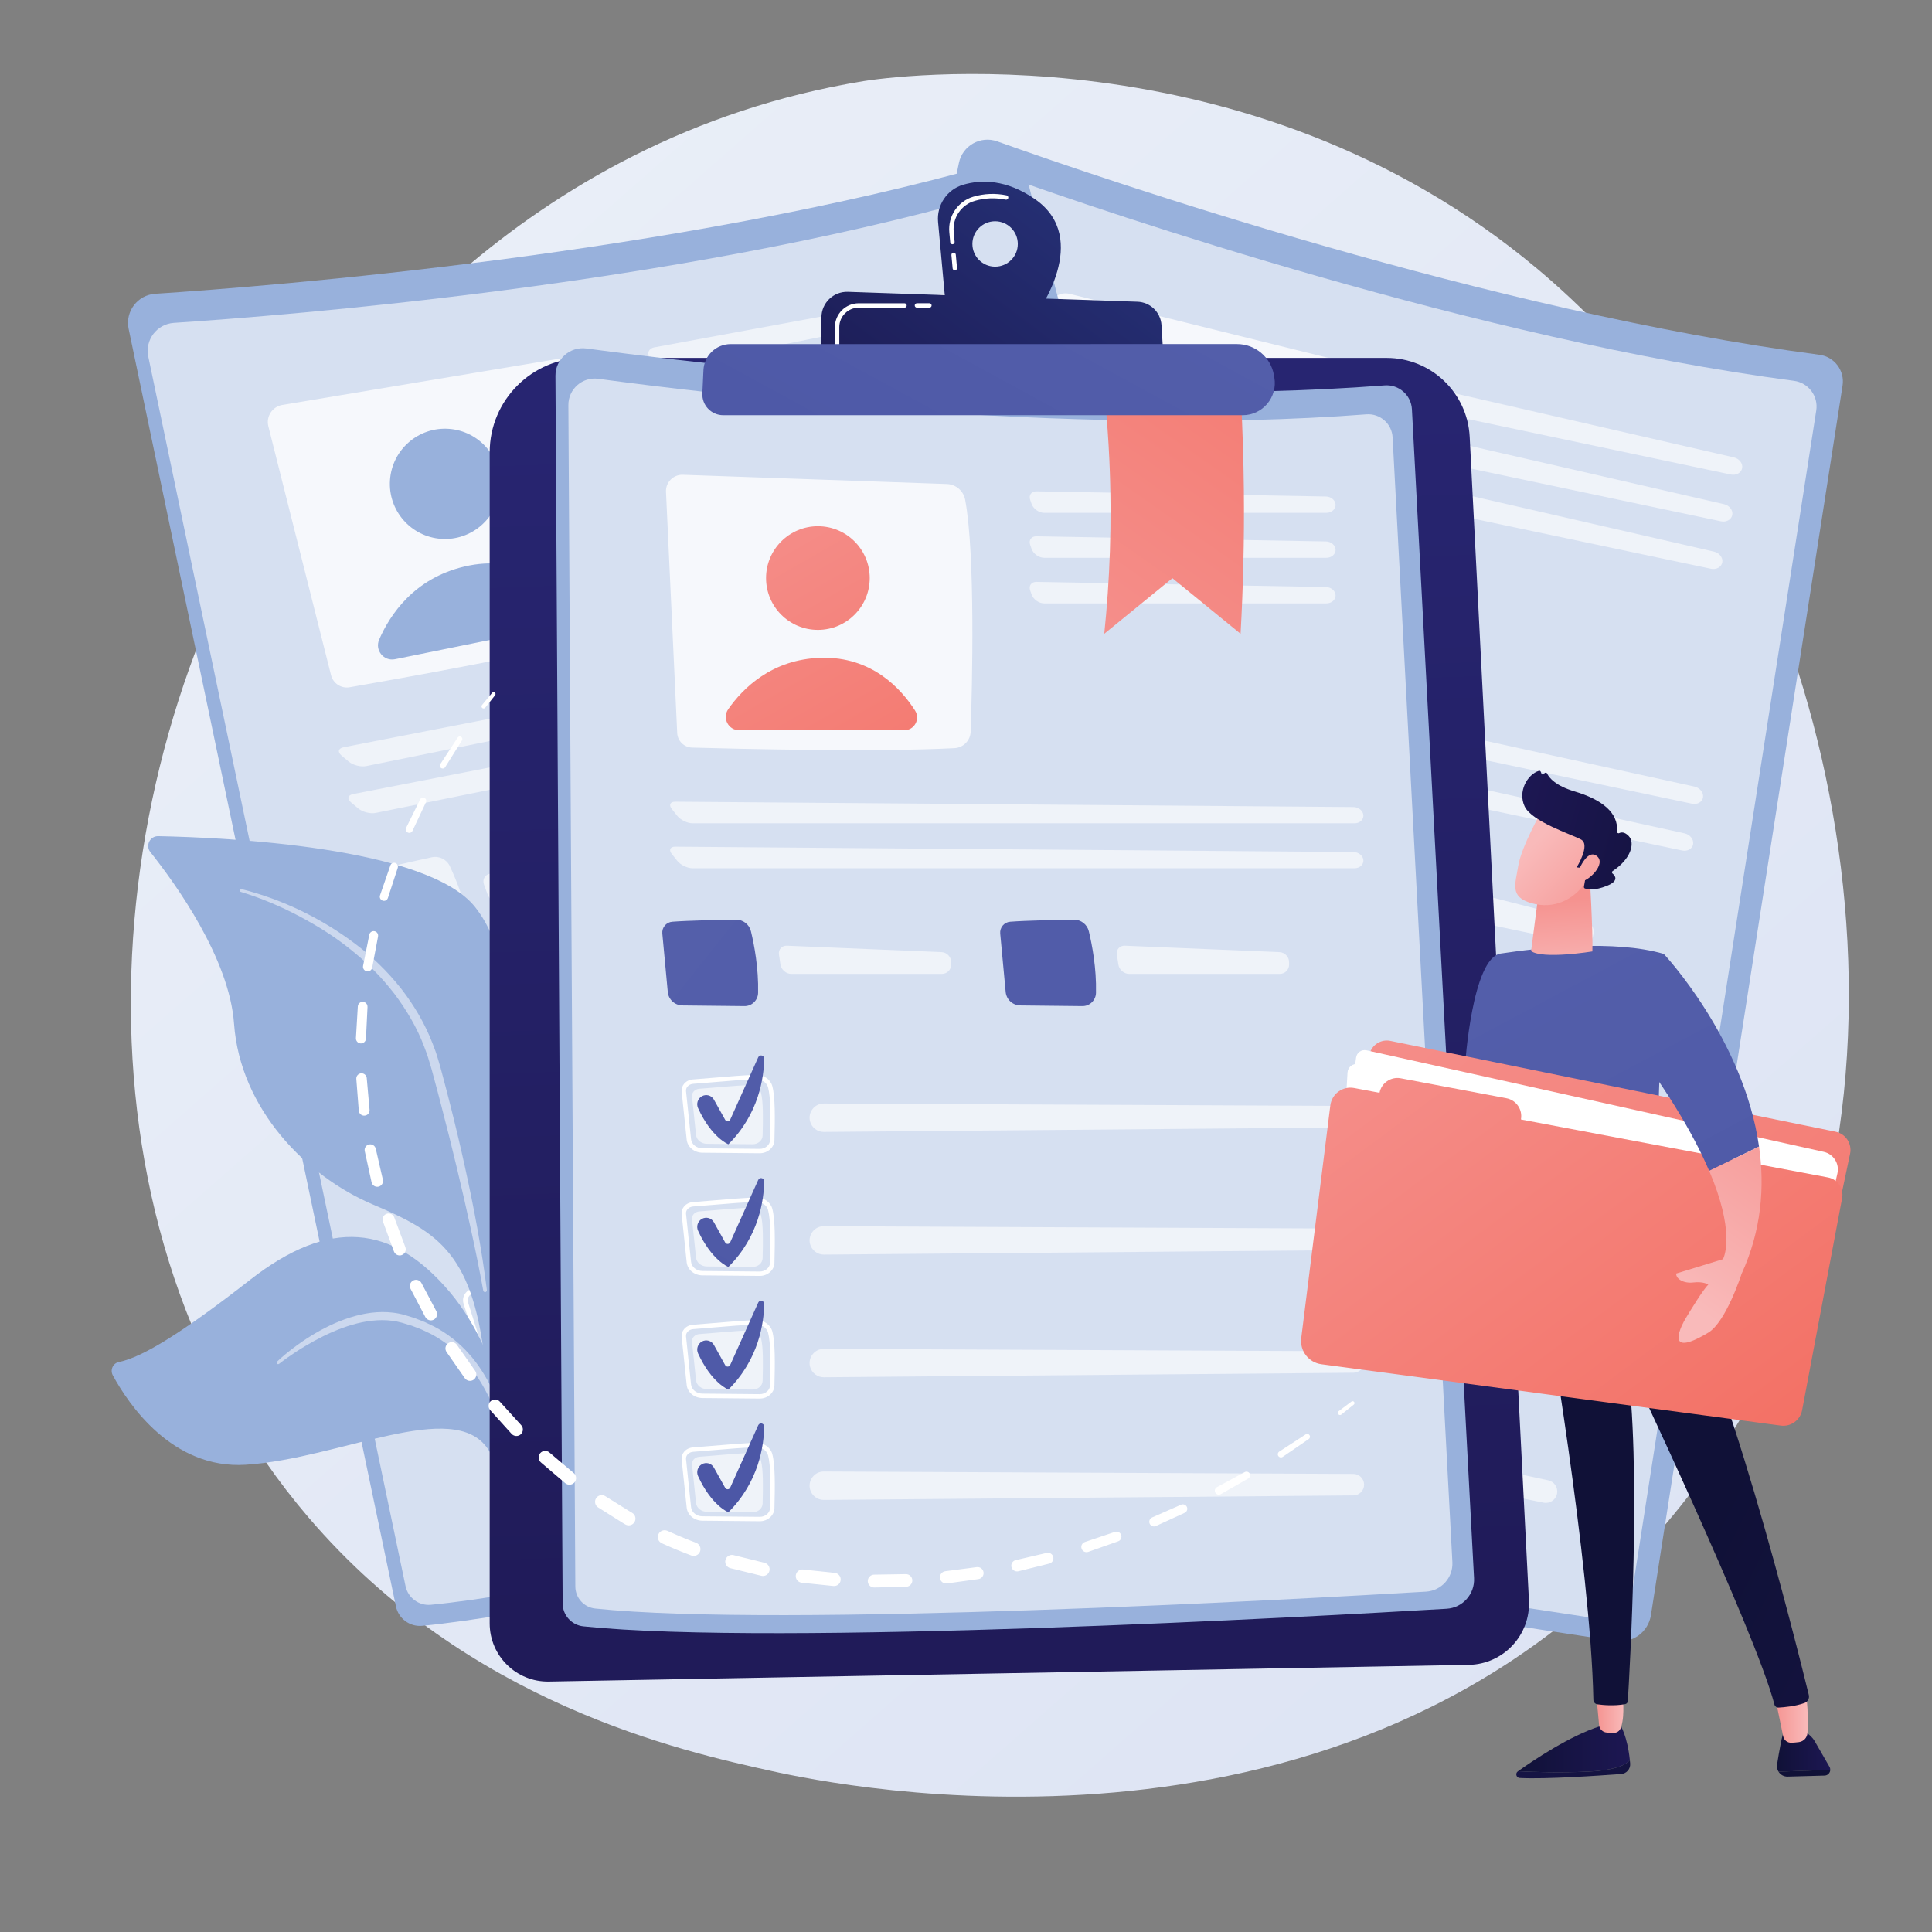 <?xml version="1.0" encoding="utf-8"?>
<!-- Generator: Adobe Illustrator 27.5.0, SVG Export Plug-In . SVG Version: 6.00 Build 0)  -->
<svg version="1.1" id="Layer_1" xmlns="http://www.w3.org/2000/svg" xmlns:xlink="http://www.w3.org/1999/xlink" x="0px" y="0px"
	 viewBox="0 0 1000 1000" style="enable-background:new 0 0 1000 1000;" xml:space="preserve">
<rect x="0" y="0" width="1000" height="1000" fill="#808080" stroke="none"/>
<style type="text/css">
	.st0{fill:url(#SVGID_1_);}
	.st1{fill:#98B1DC;}
	.st2{opacity:0.6;fill:#FFFFFF;}
	.st3{opacity:0.78;fill:#FFFFFF;}
	.st4{fill:url(#SVGID_00000029031851230430340950000007075140993288980117_);}
	.st5{fill:url(#SVGID_00000158715181825093216630000010131679402226634686_);}
	.st6{opacity:0.6;}
	.st7{fill:#FFFFFF;}
	.st8{fill:url(#SVGID_00000147920987208698746470000012652911458050698883_);}
	.st9{fill:url(#SVGID_00000139984802171232114350000012159585642997055404_);}
	.st10{fill:url(#SVGID_00000041289792637783214860000012061039628205565358_);}
	.st11{fill:url(#SVGID_00000166669312751497444090000002250714619863082420_);}
	.st12{fill:url(#SVGID_00000008144500177855031120000009265088036227642035_);}
	.st13{opacity:0.5;fill:#FFFFFF;}
	.st14{fill:url(#SVGID_00000006682477786203460360000017012334391228707977_);}
	.st15{fill:url(#SVGID_00000040564086935555403130000003478469002421158838_);}
	.st16{fill:url(#SVGID_00000182506910552333761540000005641691323706065051_);}
	.st17{fill:url(#SVGID_00000100374398130300116390000008251321941727302563_);}
	.st18{fill:url(#SVGID_00000035496087666772530350000009987771793453167292_);}
	.st19{fill:url(#SVGID_00000000212121213580449830000009112292383663083174_);}
	.st20{fill:url(#SVGID_00000127758871887497529800000014661976908965151377_);}
	.st21{fill:url(#SVGID_00000125575178991610405990000018410271498803451810_);}
	.st22{fill:url(#SVGID_00000106133181879640884150000016444628310146158743_);}
	.st23{fill:url(#SVGID_00000127741492075167662560000015612343833753190016_);}
	.st24{fill:url(#SVGID_00000080176965490957627560000018168271824554354587_);}
	.st25{fill:url(#SVGID_00000096051173969325751680000003093347297501160110_);}
	.st26{fill:url(#SVGID_00000053544973449352273260000011834722222369845664_);}
	.st27{fill:url(#SVGID_00000175300039828945657800000007875639037652269208_);}
	.st28{fill:url(#SVGID_00000107583259842339474150000010812066546586029710_);}
	.st29{fill:url(#SVGID_00000015346580031426354050000016930251036381903276_);}
	.st30{fill:url(#SVGID_00000182526134026108633600000015253069170687271336_);}
	.st31{fill:url(#SVGID_00000036960533243459934470000003746003722641512099_);}
	.st32{fill:url(#SVGID_00000075140747459386893630000012740063189655568782_);}
	.st33{fill:url(#SVGID_00000104699008364091457490000016857064438794600608_);}
	.st34{fill:url(#SVGID_00000073687869122357677840000001990114166280424621_);}
	.st35{fill:url(#SVGID_00000021805871666336259010000002567264906866671539_);}
	.st36{fill:url(#SVGID_00000027590099815789120260000003816552754650868867_);}
	.st37{fill:url(#SVGID_00000053547010884751809790000016190125279573467581_);}
	.st38{fill:url(#SVGID_00000047759097716556218910000015808187961382803091_);}
	.st39{fill:url(#SVGID_00000145750491925046757180000010447757794202617493_);}
	.st40{fill:url(#SVGID_00000181786635613866635910000001114680269481802431_);}
	.st41{fill:url(#SVGID_00000079448913722142973000000017056347845219736234_);}
	.st42{fill:url(#SVGID_00000057849691149832576210000016488262044446783631_);}
	.st43{fill:url(#SVGID_00000062164726960850154890000010503813289187153304_);}
	.st44{fill:url(#SVGID_00000048473757470449970530000009262384213771281335_);}
</style>
<g>
	<linearGradient id="SVGID_1_" gradientUnits="userSpaceOnUse" x1="959.247" y1="1007.234" x2="152.169" y2="87.776">
		<stop  offset="0" style="stop-color:#DBE2F3"/>
		<stop  offset="1" style="stop-color:#EAEFF8"/>
	</linearGradient>
	<path class="st0" d="M848.52,804.05C685.98,975.59,436.3,924.84,399.39,916.69c-46.49-10.27-157.11-34.72-239.66-131.22
		C33.35,637.72,46.11,406.81,143.71,251.13c28.4-45.3,123.98-179.91,303.46-209.18c10.49-1.71,197.91-29.19,348.71,97.34
		c20.33,17.06,53.15,47.95,81.91,92.94C967.02,371.78,1009.25,634.44,848.52,804.05z"/>
	<g>
		<path class="st1" d="M496.32,84.37c1.84-8.99,11.2-14.28,19.85-11.19c57.33,20.44,255.05,87.96,425.55,110.45
			c7.78,1.03,13.19,8.22,11.99,15.97l-99.19,636.39c-1.36,8.73-9.5,14.72-18.24,13.41c-71.45-10.7-365.47-55.8-466.84-88.51
			c-6.17-1.99-9.84-8.31-8.54-14.66L496.32,84.37z"/>
		<path class="st2" d="M499.94,101.6c1.77-8.65,10.78-13.74,19.1-10.77c55.17,19.67,245.44,84.65,409.52,106.29
			c7.48,0.99,12.7,7.91,11.53,15.37l-95.45,612.43c-1.31,8.4-9.15,14.16-17.55,12.9c-68.76-10.29-351.71-53.7-449.26-85.17
			c-5.94-1.92-9.47-8-8.22-14.11L499.94,101.6z"/>
		<path class="st3" d="M553.68,152.11c-5.09-1.26-10.17,2.09-11.01,7.27l-21.33,131.11c-0.71,4.36,2.06,8.53,6.35,9.56
			c23.9,5.75,98.45,23.37,141.23,30.08c4.84,0.76,9.44-2.31,10.61-7.07c5.94-24.18,22.64-94.68,23.34-125.48
			c0.11-4.97-3.26-9.35-8.09-10.54L553.68,152.11z"/>
		
			<linearGradient id="SVGID_00000182524216029935067400000007712088151733298568_" gradientUnits="userSpaceOnUse" x1="1211.681" y1="-301.708" x2="996.443" y2="18.731" gradientTransform="matrix(0.979 0.206 -0.206 0.979 -589.239 225.677)">
			<stop  offset="0" style="stop-color:#F9EE4A"/>
			<stop  offset="1" style="stop-color:#DA3D66"/>
		</linearGradient>
		<circle style="fill:url(#SVGID_00000182524216029935067400000007712088151733298568_);" cx="614.68" cy="223.04" r="28.53"/>
		
			<linearGradient id="SVGID_00000124868354677344186350000016737080294326503574_" gradientUnits="userSpaceOnUse" x1="1248.435" y1="-277.016" x2="1033.201" y2="43.417" gradientTransform="matrix(0.979 0.206 -0.206 0.979 -589.239 225.677)">
			<stop  offset="0" style="stop-color:#F9EE4A"/>
			<stop  offset="1" style="stop-color:#DA3D66"/>
		</linearGradient>
		<path style="fill:url(#SVGID_00000124868354677344186350000016737080294326503574_);" d="M555.01,296.05l88.93,18.74
			c5.45,1.15,9.99-4.18,8.02-9.4c-5.06-13.41-17.21-34.11-44.74-39.09c-26.54-4.8-45.48,7.58-55.71,17.18
			C547.16,287.55,549.19,294.82,555.01,296.05z"/>
		<g class="st6">
			<path class="st7" d="M895.89,245.62c2.78,0.59,5.42-0.9,5.85-3.32s-1.48-4.9-4.25-5.54l-155.28-35.63
				c-2.77-0.64-4.74,1.15-4.37,3.97l0.3,2.27c0.37,2.82,2.95,5.61,5.74,6.2L895.89,245.62z"/>
		</g>
		<g class="st6">
			<path class="st7" d="M737.12,225.35c-2.77-0.64-4.74,1.15-4.37,3.97l0.3,2.27c0.37,2.82,2.95,5.61,5.74,6.2l152,32.04
				c2.79,0.59,5.42-0.9,5.85-3.32c0.43-2.41-1.48-4.9-4.25-5.54L737.12,225.35z"/>
		</g>
		<g class="st6">
			<path class="st7" d="M731.94,249.91c-2.77-0.64-4.74,1.15-4.37,3.97l0.3,2.27c0.37,2.82,2.95,5.61,5.74,6.2l152,32.04
				c2.79,0.59,5.42-0.9,5.85-3.32c0.43-2.41-1.48-4.9-4.25-5.54L731.94,249.91z"/>
		</g>
		<g class="st6">
			<path class="st7" d="M875.8,416.01c2.78,0.59,5.35-0.92,5.69-3.35c0.35-2.43-1.64-4.91-4.42-5.52L512.53,327.3
				c-2.78-0.61-4.01,0.97-2.74,3.52l2.19,4.38c1.28,2.54,4.6,5.11,7.38,5.69L875.8,416.01z"/>
		</g>
		<g class="st6">
			<path class="st7" d="M507.43,351.51c-2.78-0.61-4.01,0.97-2.74,3.52l2.19,4.38c1.28,2.54,4.6,5.11,7.38,5.69l356.43,75.12
				c2.78,0.59,5.35-0.92,5.69-3.35s-1.64-4.91-4.42-5.52L507.43,351.51z"/>
		</g>
		<path class="st2" d="M497.26,391.58c8.92,1.18,25.43,4.33,34.5,6.11c3.85,0.75,6.66,4.06,6.78,7.98
			c0.22,7.61-0.02,20.69-3.13,33.95c-0.93,3.97-4.87,6.47-8.85,5.58l-33.32-7.4c-4.1-0.91-6.85-4.77-6.37-8.94l3.69-32.04
			C490.94,393.51,493.95,391.14,497.26,391.58z"/>
		<g class="st6">
			<path class="st7" d="M556.3,417.49c-2.76-0.7-5.15,1.05-5.32,3.89l-0.33,5.56c-0.17,2.84,1.98,5.65,4.76,6.23l81.11,17.09
				c2.79,0.59,5.52-1.22,6.07-4.01l0.27-1.37c0.55-2.79-1.25-5.65-4.01-6.35L556.3,417.49z"/>
		</g>
		<path class="st2" d="M679.21,429.92c8.92,1.18,25.43,4.33,34.5,6.11c3.85,0.75,6.66,4.06,6.78,7.98
			c0.22,7.61-0.02,20.69-3.13,33.95c-0.93,3.97-4.87,6.47-8.85,5.58l-33.32-7.4c-4.1-0.91-6.85-4.77-6.37-8.94l3.69-32.04
			C672.88,431.85,675.9,429.48,679.21,429.92z"/>
		<g class="st6">
			<path class="st7" d="M738.25,455.84c-2.76-0.7-5.15,1.05-5.32,3.89l-0.33,5.56c-0.17,2.84,1.98,5.65,4.76,6.23l81.11,17.09
				c2.78,0.59,5.52-1.22,6.07-4.01l0.27-1.37c0.55-2.79-1.25-5.65-4.01-6.35L738.25,455.84z"/>
		</g>
		<g>
			<path class="st7" d="M518.11,526.16c-0.03-0.01-0.06-0.01-0.08-0.02l-30.76-6.79c-4.39-0.97-7.39-4.77-6.97-8.83l2.74-26.43
				c0.16-1.55,0.95-2.95,2.22-3.95c1.42-1.11,3.32-1.6,5.21-1.33l0,0c2.63,0.37,6.36,0.83,10.3,1.32c8.3,1.02,18.62,2.3,24.35,3.43
				c4.15,0.85,7.14,4.04,7.36,7.85c0.35,6.27-2.15,17.48-4.98,29.39C526.57,524.67,522.37,527.06,518.11,526.16z M490.13,481.21
				c-1.24-0.17-2.47,0.13-3.38,0.84c-0.75,0.58-1.21,1.4-1.3,2.29l-2.74,26.43c-0.29,2.84,1.89,5.51,5.09,6.22l30.76,6.79
				c0.02,0,0.04,0.01,0.06,0.01c2.99,0.63,5.9-0.95,6.52-3.55c2.78-11.72,5.26-22.74,4.92-28.69c-0.15-2.67-2.41-4.97-5.41-5.62
				c-5.64-1.11-15.91-2.38-24.17-3.4C496.52,482.05,492.78,481.58,490.13,481.21L490.13,481.21z"/>
			<path class="st2" d="M492.88,484.58c6.57,0.92,20.94,2.46,27.63,3.78c2.84,0.56,4.96,2.79,5.1,5.38
				c0.28,5.03-1.89,14.49-3.96,23.2c-0.62,2.61-3.47,4.2-6.41,3.55l-24.58-5.43c-3.02-0.67-5.1-3.26-4.82-6.01l2.19-21.12
				C488.27,485.76,490.45,484.24,492.88,484.58z"/>
			<g class="st6">
				<path class="st7" d="M548.8,514.7c0.18,3.57,2.76,6.57,6.26,7.27l285.65,57.66c3.23,0.65,6.37-1.46,6.98-4.7
					c0.59-3.15-1.43-6.2-4.57-6.87l-284.87-61.4C553.23,505.58,548.54,509.56,548.8,514.7z"/>
			</g>
			
				<linearGradient id="SVGID_00000092448265282802708520000013137108980880302511_" gradientUnits="userSpaceOnUse" x1="1206.082" y1="-96.247" x2="1045.258" y2="178.242" gradientTransform="matrix(0.979 0.206 -0.206 0.979 -589.239 225.677)">
				<stop  offset="0" style="stop-color:#8D50A0"/>
				<stop  offset="1" style="stop-color:#EF4A7B"/>
			</linearGradient>
			<path style="fill:url(#SVGID_00000092448265282802708520000013137108980880302511_);" d="M493.34,488.91L493.34,488.91
				c2.57-0.86,5.35,0.56,6.15,3.15l3.78,12.18c0.38,1.22,1.98,1.49,2.74,0.45l22.15-30.39c1.1-1.52,3.48-0.42,3.06,1.41
				c-2.32,10.23-9.15,29.18-29,42.05c0,0-8.3-5.42-12.21-22.94C489.45,492.29,490.88,489.73,493.34,488.91z"/>
			<path class="st7" d="M504.19,592.21c-0.03-0.01-0.06-0.01-0.08-0.02l-30.76-6.79c-4.39-0.97-7.39-4.77-6.97-8.83l2.74-26.43
				c0.16-1.55,0.95-2.95,2.22-3.95c1.42-1.11,3.32-1.6,5.21-1.33l0,0c2.63,0.37,6.36,0.83,10.3,1.32c8.3,1.02,18.62,2.3,24.35,3.43
				c0.04,0.01,0.08,0.02,0.12,0.03c4.05,0.85,7.02,4.06,7.23,7.83c0.35,6.27-2.15,17.48-4.98,29.39
				C512.64,590.72,508.45,593.11,504.19,592.21z M476.21,547.26c-1.24-0.17-2.47,0.13-3.38,0.84c-0.75,0.58-1.21,1.4-1.3,2.29
				l-2.74,26.43c-0.29,2.84,1.89,5.51,5.09,6.22l30.76,6.79c0.02,0,0.04,0.01,0.06,0.01c2.99,0.63,5.9-0.95,6.52-3.55
				c2.78-11.72,5.26-22.74,4.92-28.69c-0.15-2.67-2.43-5.04-5.41-5.62c-5.64-1.11-15.91-2.38-24.17-3.4
				C482.6,548.1,478.86,547.63,476.21,547.26L476.21,547.26z"/>
			<path class="st2" d="M478.96,550.63c6.57,0.92,20.94,2.46,27.63,3.78c2.84,0.56,4.96,2.79,5.1,5.38
				c0.28,5.03-1.89,14.49-3.96,23.2c-0.62,2.61-3.47,4.2-6.41,3.55l-24.58-5.43c-3.02-0.67-5.1-3.26-4.82-6.01l2.19-21.12
				C474.35,551.81,476.53,550.29,478.96,550.63z"/>
			<g class="st6">
				<path class="st7" d="M534.88,580.75c0.18,3.57,2.76,6.57,6.26,7.27l285.65,57.66c3.23,0.65,6.37-1.46,6.98-4.7
					c0.59-3.15-1.43-6.2-4.57-6.87l-284.87-61.4C539.31,571.63,534.62,575.61,534.88,580.75z"/>
			</g>
			
				<linearGradient id="SVGID_00000021808508992062177860000011931384899858626991_" gradientUnits="userSpaceOnUse" x1="1235.523" y1="-78.997" x2="1074.698" y2="195.493" gradientTransform="matrix(0.979 0.206 -0.206 0.979 -589.239 225.677)">
				<stop  offset="0" style="stop-color:#8D50A0"/>
				<stop  offset="1" style="stop-color:#EF4A7B"/>
			</linearGradient>
			<path style="fill:url(#SVGID_00000021808508992062177860000011931384899858626991_);" d="M479.42,554.96L479.42,554.96
				c2.57-0.86,5.35,0.56,6.15,3.15l3.78,12.18c0.38,1.22,1.98,1.49,2.74,0.45l22.15-30.39c1.1-1.52,3.48-0.42,3.06,1.41
				c-2.32,10.23-9.15,29.18-29,42.05c0,0-8.3-5.42-12.21-22.94C475.53,558.34,476.96,555.78,479.42,554.96z"/>
			<path class="st7" d="M490.27,658.26c-0.03-0.01-0.06-0.01-0.08-0.02l-30.76-6.79c-4.39-0.97-7.39-4.76-6.97-8.83l2.74-26.43
				c0.16-1.55,0.95-2.95,2.22-3.95c1.42-1.11,3.32-1.6,5.21-1.33l0,0c2.63,0.37,6.36,0.83,10.3,1.32c8.3,1.02,18.62,2.3,24.35,3.43
				c0.04,0.01,0.08,0.02,0.12,0.02c4.05,0.85,7.02,4.06,7.23,7.83c0.35,6.27-2.15,17.48-4.98,29.39
				C498.72,656.77,494.53,659.16,490.27,658.26z M462.29,613.31c-1.24-0.17-2.47,0.13-3.38,0.84c-0.75,0.58-1.21,1.4-1.3,2.29
				l-2.74,26.43c-0.29,2.84,1.89,5.51,5.09,6.22l30.76,6.79c0.02,0,0.04,0.01,0.06,0.01c2.99,0.63,5.9-0.95,6.52-3.55
				c2.78-11.72,5.26-22.74,4.92-28.69c-0.15-2.67-2.43-5.05-5.41-5.62c-5.64-1.11-15.91-2.38-24.17-3.4
				C468.67,614.15,464.94,613.68,462.29,613.31L462.29,613.31z"/>
			<path class="st2" d="M465.04,616.68c6.57,0.92,20.94,2.46,27.63,3.78c2.84,0.56,4.96,2.79,5.1,5.38
				c0.28,5.03-1.89,14.49-3.96,23.2c-0.62,2.61-3.47,4.2-6.41,3.55l-24.58-5.43c-3.02-0.67-5.1-3.26-4.82-6.01l2.19-21.12
				C460.43,617.86,462.61,616.34,465.04,616.68z"/>
			<g class="st6">
				<path class="st7" d="M520.96,646.8c0.18,3.57,2.76,6.57,6.26,7.27l285.65,57.66c3.23,0.65,6.37-1.46,6.98-4.7
					c0.59-3.15-1.43-6.2-4.57-6.87l-284.87-61.4C525.39,637.68,520.7,641.66,520.96,646.8z"/>
			</g>
			
				<linearGradient id="SVGID_00000048501140446924812480000014454356063924020364_" gradientUnits="userSpaceOnUse" x1="1260.277" y1="-11.332" x2="1048.665" y2="283.714" gradientTransform="matrix(0.979 0.206 -0.206 0.979 -589.239 225.677)">
				<stop  offset="0" style="stop-color:#8D50A0"/>
				<stop  offset="1" style="stop-color:#EF4A7B"/>
			</linearGradient>
			<path style="fill:url(#SVGID_00000048501140446924812480000014454356063924020364_);" d="M465.5,621.01L465.5,621.01
				c2.57-0.86,5.35,0.56,6.15,3.15l3.78,12.18c0.38,1.22,1.98,1.49,2.74,0.45l22.15-30.39c1.1-1.52,3.48-0.42,3.06,1.41
				c-2.32,10.23-9.15,29.18-29,42.05c0,0-8.3-5.42-12.21-22.94C461.61,624.39,463.04,621.83,465.5,621.01z"/>
			<path class="st7" d="M476.35,724.31c-0.03-0.01-0.06-0.01-0.08-0.02l-30.76-6.79c-4.39-0.97-7.39-4.76-6.97-8.83l2.74-26.43
				c0.16-1.55,0.95-2.95,2.22-3.95c1.42-1.11,3.32-1.6,5.21-1.33l0,0c2.63,0.37,6.36,0.83,10.3,1.32c8.3,1.02,18.62,2.3,24.35,3.43
				c0.04,0.01,0.08,0.02,0.12,0.03c4.05,0.85,7.02,4.06,7.23,7.83c0.35,6.27-2.15,17.48-4.98,29.39
				C484.8,722.82,480.61,725.21,476.35,724.31z M448.37,679.36c-1.24-0.17-2.47,0.13-3.38,0.84c-0.75,0.58-1.21,1.4-1.3,2.29
				l-2.74,26.43c-0.29,2.84,1.89,5.51,5.09,6.22l30.76,6.79c0.02,0,0.04,0.01,0.06,0.01c2.99,0.63,5.9-0.95,6.52-3.55
				c2.78-11.72,5.26-22.74,4.92-28.69c-0.15-2.67-2.43-5.06-5.41-5.62c-5.64-1.11-15.91-2.38-24.17-3.4
				C454.75,680.2,451.02,679.73,448.37,679.36L448.37,679.36z"/>
			<path class="st2" d="M451.12,682.73c6.57,0.92,20.94,2.46,27.63,3.78c2.84,0.56,4.96,2.79,5.1,5.38
				c0.28,5.03-1.89,14.49-3.96,23.2c-0.62,2.61-3.47,4.2-6.41,3.55l-24.58-5.43c-3.02-0.67-5.1-3.26-4.82-6.01l2.19-21.12
				C446.51,683.91,448.69,682.39,451.12,682.73z"/>
			<g class="st6">
				<path class="st7" d="M507.04,712.85L507.04,712.85c0.18,3.57,2.76,6.57,6.26,7.27l285.65,57.66c3.23,0.65,6.37-1.46,6.98-4.7
					c0.59-3.15-1.43-6.2-4.57-6.87l-284.87-61.4C511.47,703.73,506.78,707.71,507.04,712.85z"/>
			</g>
			
				<linearGradient id="SVGID_00000008128591893940812610000001952412413017712575_" gradientUnits="userSpaceOnUse" x1="1294.405" y1="-44.497" x2="1133.58" y2="229.993" gradientTransform="matrix(0.979 0.206 -0.206 0.979 -589.239 225.677)">
				<stop  offset="0" style="stop-color:#8D50A0"/>
				<stop  offset="1" style="stop-color:#EF4A7B"/>
			</linearGradient>
			<path style="fill:url(#SVGID_00000008128591893940812610000001952412413017712575_);" d="M451.58,687.06L451.58,687.06
				c2.57-0.86,5.35,0.56,6.15,3.15l3.78,12.18c0.38,1.22,1.98,1.49,2.74,0.45l22.15-30.39c1.1-1.52,3.48-0.42,3.06,1.41
				c-2.32,10.23-9.15,29.18-29,42.05c0,0-8.3-5.42-12.21-22.94C447.69,690.44,449.12,687.88,451.58,687.06z"/>
		</g>
	</g>
	<g>
		<path class="st1" d="M66.58,170.21c-1.88-8.98,4.62-17.55,13.77-18.15c60.73-3.99,269.01-20.48,434.43-67.51
			c7.54-2.14,15.37,2.31,17.34,9.9l161.52,623.49c2.21,8.55-2.88,17.28-11.42,19.55c-69.83,18.54-357.6,93.82-463.63,104.03
			c-6.45,0.62-12.33-3.72-13.66-10.07L66.58,170.21z"/>
		<path class="st2" d="M76.75,184.59c-1.81-8.64,4.44-16.89,13.25-17.47c58.45-3.84,258.88-19.71,418.07-64.97
			c7.26-2.06,14.79,2.22,16.69,9.53L680.2,711.7c2.13,8.23-2.78,16.63-10.99,18.81c-67.2,17.84-344.14,90.29-446.17,100.12
			c-6.21,0.6-11.87-3.58-13.14-9.69L76.75,184.59z"/>
		<path class="st3" d="M138.9,220.66l32.45,128.81c1.08,4.28,5.27,7.01,9.62,6.26c24.22-4.21,99.64-17.62,141.56-28.44
			c4.74-1.22,7.75-5.87,6.93-10.7c-4.15-24.55-16.79-95.89-28.38-124.44c-1.87-4.61-6.7-7.29-11.61-6.47l-143.36,23.93
			C140.95,210.48,137.62,215.58,138.9,220.66z"/>
		
			<ellipse transform="matrix(0.068 -0.998 0.998 0.068 -35.335 463.204)" class="st1" cx="230.26" cy="250.51" rx="28.53" ry="28.53"/>
		<path class="st1" d="M204.46,341.21l89.06-18.09c5.46-1.11,7.51-7.8,3.63-11.81c-9.97-10.3-29.33-24.48-56.58-18.12
			c-26.27,6.12-38.73,25.01-44.32,37.87C193.89,336.53,198.63,342.4,204.46,341.21z"/>
		<g class="st6">
			<path class="st7" d="M497.34,159.64c2.79-0.57,4.62-2.98,4.06-5.37s-3.3-3.91-6.1-3.4L338.63,179.8
				c-2.8,0.52-3.89,2.94-2.43,5.38l1.18,1.97c1.46,2.44,4.94,3.98,7.73,3.41L497.34,159.64z"/>
		</g>
		<g class="st6">
			<path class="st7" d="M343.56,204.05c-2.8,0.52-3.89,2.94-2.43,5.38l1.18,1.97c1.46,2.44,4.94,3.98,7.73,3.41l152.24-30.92
				c2.79-0.57,4.62-2.98,4.06-5.37c-0.56-2.39-3.3-3.91-6.1-3.4L343.56,204.05z"/>
		</g>
		<g class="st6">
			<path class="st7" d="M348.55,228.64c-2.8,0.52-3.89,2.94-2.43,5.38l1.18,1.97c1.46,2.44,4.94,3.98,7.73,3.41l152.24-30.92
				c2.79-0.57,4.62-2.98,4.06-5.37c-0.56-2.39-3.3-3.91-6.1-3.4L348.55,228.64z"/>
		</g>
		<g class="st6">
			<path class="st7" d="M546.51,324.01c2.79-0.57,4.54-2.97,3.9-5.33c-0.65-2.37-3.46-3.86-6.25-3.31l-366.28,71.39
				c-2.79,0.54-3.3,2.49-1.11,4.32l3.75,3.15c2.18,1.83,6.25,2.86,9.04,2.3L546.51,324.01z"/>
		</g>
		<g class="st6">
			<path class="st7" d="M182.8,411c-2.79,0.54-3.3,2.49-1.11,4.32l3.75,3.15c2.18,1.83,6.25,2.86,9.04,2.3l356.97-72.5
				c2.79-0.57,4.54-2.97,3.9-5.33c-0.65-2.37-3.46-3.86-6.25-3.31L182.8,411z"/>
		</g>
		<path class="st2" d="M189.37,451.81c8.66-2.46,25.06-6.12,34.1-8.08c3.83-0.83,7.73,1.08,9.39,4.63c3.22,6.9,8.19,19,10.6,32.4
			c0.72,4.01-1.9,7.87-5.91,8.64l-33.52,6.43c-4.12,0.79-8.18-1.66-9.39-5.68l-9.33-30.87C184.33,456.1,186.16,452.72,189.37,451.81
			z"/>
		<g class="st6">
			<path class="st7" d="M253.85,452.17c-2.81,0.45-4.31,3.01-3.34,5.68l1.91,5.23c0.97,2.67,4.05,4.4,6.84,3.83l81.23-16.5
				c2.79-0.57,4.58-3.31,3.98-6.09l-0.3-1.37c-0.6-2.78-3.39-4.69-6.2-4.24L253.85,452.17z"/>
		</g>
		<path class="st2" d="M371.59,414.8c8.66-2.46,25.06-6.12,34.1-8.08c3.83-0.83,7.73,1.08,9.39,4.63c3.22,6.9,8.19,19,10.6,32.4
			c0.72,4.01-1.9,7.87-5.91,8.64l-33.52,6.43c-4.12,0.79-8.18-1.66-9.39-5.68l-9.33-30.87C366.55,419.09,368.38,415.71,371.59,414.8
			z"/>
		<g class="st6">
			<path class="st7" d="M436.07,415.16c-2.81,0.45-4.31,3.01-3.34,5.68l1.91,5.23c0.97,2.67,4.05,4.4,6.84,3.83l81.23-16.5
				c2.79-0.57,4.58-3.31,3.98-6.09l-0.3-1.37c-0.6-2.78-3.39-4.69-6.2-4.24L436.07,415.16z"/>
		</g>
		<g>
			<path class="st7" d="M261.92,567.07c-0.03,0.01-0.06,0.01-0.08,0.02l-30.92,5.97c-4.42,0.85-8.67-1.44-9.9-5.34l-7.97-25.35
				c-0.47-1.49-0.3-3.09,0.47-4.5c0.86-1.58,2.41-2.78,4.25-3.29l0,0c2.56-0.71,6.16-1.76,9.97-2.88
				c8.02-2.35,18.01-5.28,23.71-6.51c4.14-0.86,8.16,0.88,9.87,4.29c2.82,5.62,4.96,16.9,7.09,28.95
				C269.09,562.35,266.19,566.2,261.92,567.07z M218.4,536.92c-1.21,0.33-2.22,1.1-2.77,2.11c-0.45,0.83-0.56,1.76-0.29,2.62
				l7.97,25.35c0.86,2.72,3.92,4.31,7.14,3.69l30.92-5.97c0.02,0,0.04-0.01,0.06-0.01c2.99-0.61,5.04-3.22,4.58-5.85
				c-2.1-11.87-4.2-22.96-6.87-28.29c-1.2-2.39-4.18-3.61-7.2-3.01c-5.62,1.21-15.55,4.13-23.54,6.47
				C224.59,535.15,220.98,536.21,218.4,536.92L218.4,536.92z"/>
			<path class="st2" d="M222.26,538.92c6.39-1.76,20.2-6.05,26.86-7.49c2.82-0.61,5.66,0.6,6.82,2.92
				c2.26,4.51,4.02,14.05,5.58,22.87c0.47,2.64-1.52,5.23-4.47,5.8l-24.71,4.77c-3.04,0.59-5.98-0.97-6.81-3.61l-6.37-20.25
				C218.49,541.83,219.89,539.57,222.26,538.92z"/>
			<g class="st6">
				<path class="st7" d="M285.53,544.37c1.58,3.21,5.14,4.93,8.64,4.19l285.08-60.44c3.22-0.68,5.27-3.87,4.54-7.09
					c-0.71-3.13-3.77-5.12-6.92-4.5l-285.84,56.7C285.98,534.24,283.26,539.76,285.53,544.37z"/>
			</g>
			<path class="st7" d="M275.35,633.22c-0.03,0.01-0.06,0.01-0.08,0.02l-30.92,5.97c-4.42,0.85-8.67-1.44-9.9-5.34l-7.97-25.35
				c-0.47-1.49-0.3-3.09,0.47-4.5c0.86-1.58,2.41-2.78,4.25-3.29l0,0c2.56-0.71,6.16-1.76,9.97-2.88
				c8.02-2.35,18.01-5.28,23.71-6.51c0.04-0.01,0.08-0.02,0.12-0.03c4.06-0.82,8.05,0.94,9.75,4.32c2.82,5.62,4.96,16.9,7.09,28.95
				C282.52,628.5,279.62,632.35,275.35,633.22z M231.83,603.07c-1.21,0.33-2.22,1.1-2.77,2.11c-0.45,0.83-0.56,1.76-0.29,2.62
				l7.97,25.35c0.86,2.72,3.92,4.31,7.14,3.69l30.92-5.97c0.02,0,0.04-0.01,0.06-0.01c2.99-0.61,5.04-3.22,4.58-5.85
				c-2.1-11.87-4.2-22.96-6.87-28.29c-1.2-2.39-4.23-3.66-7.2-3.01c-5.62,1.21-15.55,4.13-23.54,6.47
				C238.02,601.3,234.42,602.36,231.83,603.07L231.83,603.07z"/>
			<path class="st2" d="M235.7,605.07c6.39-1.76,20.2-6.05,26.86-7.49c2.82-0.61,5.66,0.6,6.82,2.92
				c2.26,4.51,4.02,14.05,5.58,22.87c0.47,2.64-1.52,5.23-4.47,5.8l-24.71,4.77c-3.04,0.59-5.98-0.97-6.81-3.61l-6.37-20.25
				C231.93,607.98,233.33,605.72,235.7,605.07z"/>
			<g class="st6">
				<path class="st7" d="M298.97,610.52c1.58,3.21,5.14,4.93,8.64,4.19l285.08-60.44c3.22-0.68,5.27-3.87,4.54-7.09
					c-0.71-3.13-3.77-5.12-6.92-4.5l-285.84,56.7C299.42,600.39,296.69,605.91,298.97,610.52z"/>
			</g>
			<path class="st7" d="M288.79,699.37c-0.03,0.01-0.06,0.01-0.08,0.02l-30.92,5.97c-4.42,0.85-8.67-1.44-9.9-5.34l-7.97-25.35
				c-0.47-1.49-0.3-3.09,0.47-4.5c0.86-1.58,2.41-2.78,4.25-3.29l0,0c2.56-0.71,6.16-1.76,9.97-2.88
				c8.02-2.35,18.01-5.28,23.71-6.51c0.04-0.01,0.08-0.02,0.12-0.03c4.06-0.82,8.05,0.94,9.75,4.32c2.82,5.62,4.96,16.9,7.09,28.95
				C295.96,694.65,293.06,698.5,288.79,699.37z M245.27,669.22c-1.21,0.33-2.22,1.1-2.77,2.11c-0.45,0.83-0.56,1.76-0.29,2.62
				l7.97,25.35c0.86,2.72,3.92,4.31,7.13,3.69l30.93-5.97c0.02,0,0.04-0.01,0.06-0.01c2.99-0.61,5.04-3.22,4.58-5.85
				c-2.1-11.87-4.2-22.96-6.87-28.29c-1.2-2.39-4.23-3.67-7.2-3.01c-5.62,1.21-15.55,4.13-23.54,6.47
				C251.46,667.45,247.85,668.51,245.27,669.22L245.27,669.22z"/>
			<path class="st2" d="M249.13,671.22c6.39-1.76,20.2-6.05,26.86-7.49c2.82-0.61,5.66,0.6,6.82,2.92
				c2.26,4.51,4.02,14.05,5.58,22.87c0.47,2.64-1.52,5.23-4.47,5.8l-24.71,4.77c-3.04,0.59-5.98-0.97-6.81-3.61l-6.37-20.25
				C245.37,674.13,246.76,671.87,249.13,671.22z"/>
			<g class="st6">
				<path class="st7" d="M312.41,676.67c1.58,3.21,5.14,4.93,8.64,4.19l285.08-60.44c3.22-0.68,5.27-3.87,4.54-7.09
					c-0.71-3.13-3.77-5.12-6.92-4.5l-285.84,56.7C312.85,666.54,310.13,672.06,312.41,676.67z"/>
			</g>
			<path class="st7" d="M302.23,765.52c-0.03,0.01-0.06,0.01-0.08,0.02l-30.92,5.97c-4.42,0.85-8.67-1.44-9.9-5.34l-7.97-25.35
				c-0.47-1.49-0.3-3.09,0.47-4.5c0.86-1.58,2.41-2.78,4.25-3.29l0,0c2.56-0.71,6.16-1.76,9.97-2.88
				c8.02-2.35,18.01-5.28,23.71-6.51c0.04-0.01,0.08-0.02,0.12-0.03c4.06-0.82,8.05,0.94,9.75,4.32c2.82,5.62,4.96,16.9,7.09,28.95
				C309.39,760.8,306.49,764.65,302.23,765.52z M258.7,735.37c-1.21,0.33-2.22,1.1-2.77,2.11c-0.45,0.83-0.56,1.76-0.29,2.62
				l7.97,25.35c0.86,2.72,3.92,4.31,7.13,3.69l30.93-5.97c0.02,0,0.04-0.01,0.06-0.01c2.99-0.61,5.04-3.22,4.58-5.85
				c-2.1-11.87-4.2-22.96-6.87-28.29c-1.2-2.39-4.23-3.68-7.2-3.01c-5.62,1.21-15.55,4.13-23.54,6.47
				C264.9,733.6,261.29,734.66,258.7,735.37L258.7,735.37z"/>
			<path class="st2" d="M262.57,737.37c6.39-1.76,20.2-6.05,26.86-7.49c2.82-0.61,5.66,0.6,6.82,2.92
				c2.26,4.51,4.02,14.05,5.58,22.87c0.47,2.64-1.52,5.23-4.47,5.8l-24.71,4.77c-3.04,0.59-5.98-0.97-6.81-3.61l-6.37-20.25
				C258.8,740.28,260.2,738.02,262.57,737.37z"/>
			<g class="st6">
				<path class="st7" d="M325.84,742.82L325.84,742.82c1.58,3.21,5.14,4.93,8.64,4.19l285.08-60.44c3.22-0.68,5.27-3.87,4.54-7.09
					c-0.71-3.13-3.77-5.12-6.92-4.5l-285.84,56.7C326.29,732.69,323.57,738.21,325.84,742.82z"/>
			</g>
			
				<linearGradient id="SVGID_00000010296251511938075470000011720750322164468920_" gradientUnits="userSpaceOnUse" x1="-275.491" y1="769.942" x2="-436.313" y2="1044.427" gradientTransform="matrix(0.98 -0.199 0.199 0.98 502.668 -379.902)">
				<stop  offset="0" style="stop-color:#8D50A0"/>
				<stop  offset="1" style="stop-color:#EF4A7B"/>
			</linearGradient>
			<path style="fill:url(#SVGID_00000010296251511938075470000011720750322164468920_);" d="M264.71,741.16L264.71,741.16
				c2.02-1.81,5.13-1.61,6.9,0.45l8.3,9.68c0.83,0.97,2.41,0.58,2.69-0.67l8.27-36.68c0.41-1.83,3.03-1.77,3.37,0.07
				c1.93,10.31,3.18,30.41-9.93,50.11c0,0-9.77-1.68-20.31-16.21C262.47,745.81,262.78,742.89,264.71,741.16z"/>
		</g>
	</g>
	<g>
		<g>
			<path class="st1" d="M251.47,709.64c2.83,29.7,9.48,68.98,17.46,102.82h5.02c-10.33-40.84-19.83-96.77-17.03-161.24
				c2.82-65.01,18.75-143.95-10.95-181.66c-24.71-31.38-129.57-36.08-164.05-36.77c-4.31-0.09-6.78,4.88-4.09,8.25
				c13.22,16.63,40.9,55.15,43.31,88.79c3.18,44.34,37.64,79.14,71.88,93.62S245.69,648.99,251.47,709.64z"/>
			<path class="st13" d="M125.03,460.2c21.21,5.38,41.27,15.06,58.82,28.31c8.79,6.6,16.76,14.36,23.63,23.01
				c6.8,8.71,12.51,18.35,16.47,28.71l1.47,3.89c0.48,1.3,0.84,2.64,1.26,3.96c0.39,1.32,0.83,2.66,1.18,3.97l1.05,3.94
				c1.41,5.25,2.79,10.51,4.12,15.78c2.67,10.54,5.18,21.12,7.52,31.74c4.69,21.24,8.73,42.61,11.46,64.23
				c0.07,0.52-0.3,0.99-0.82,1.06c-0.5,0.06-0.96-0.28-1.05-0.77l-0.01-0.03c-1.94-10.64-4.08-21.28-6.42-31.86
				c-2.29-10.59-4.72-21.16-7.25-31.69l-3.86-15.79l-4.03-15.75c-1.34-5.25-2.74-10.49-4.16-15.71l-1.06-3.92
				c-0.35-1.31-0.77-2.55-1.15-3.83c-0.4-1.27-0.73-2.55-1.19-3.8l-1.39-3.74c-3.72-9.97-9.21-19.19-15.61-27.7
				c-3.29-4.18-6.74-8.27-10.56-12.01l-1.41-1.43l-1.46-1.37c-0.98-0.91-1.93-1.85-2.93-2.74c-2.02-1.75-4.02-3.53-6.14-5.18
				c-8.34-6.74-17.5-12.45-27.03-17.47c-9.52-5-19.54-9.23-29.82-12.36l-0.05-0.01c-0.4-0.12-0.63-0.55-0.51-0.95
				C124.24,460.33,124.64,460.1,125.03,460.2z"/>
		</g>
		<g>
			<path class="st1" d="M252.46,749.87c17.93,26.33,15.63,41.06,16.18,53.54c0.1,2.22,0.22,5.35,0.48,9.05h4.9
				c-1-5.08-1.71-10.2-1.96-15.22c-1.74-34.46-9.52-93.28-39.24-128.47c-29.72-35.19-62.26-38.4-103.27-6.41
				c-34.17,26.66-55.49,40.11-67.99,42.61c-3.1,0.62-4.67,4.11-3.17,6.89c8.02,14.77,30.69,48.68,68.75,46.29
				C175.69,755.11,234.53,723.54,252.46,749.87z"/>
			<path class="st13" d="M143.44,704.74c2.69-2.56,5.53-4.86,8.47-7.08c2.93-2.22,5.96-4.33,9.11-6.25
				c6.28-3.88,12.97-7.18,20.11-9.46c3.57-1.13,7.24-1.99,11-2.47c3.76-0.45,7.6-0.52,11.41-0.04c0.95,0.15,1.91,0.24,2.85,0.45
				c0.93,0.22,1.9,0.4,2.8,0.66l5.35,1.66l5.24,2.04l5.08,2.44c6.65,3.51,12.67,8.24,17.68,13.83c5.05,5.57,9,11.98,12.25,18.62
				l1.22,2.5c0.42,0.83,0.72,1.7,1.09,2.55c0.69,1.71,1.43,3.41,2.08,5.13l1.8,5.22c0.64,1.73,1.05,3.53,1.56,5.29
				c2.03,7.06,3.44,14.26,4.65,21.47c0.07,0.4-0.2,0.78-0.61,0.85c-0.38,0.06-0.75-0.18-0.84-0.55l-0.01-0.02
				c-1.71-7.06-3.35-14.14-5.71-20.98c-1.07-3.46-2.42-6.8-3.68-10.18c-0.68-1.67-1.45-3.29-2.17-4.94
				c-0.38-0.81-0.7-1.66-1.13-2.44l-1.25-2.38c-3.31-6.35-7.33-12.3-12.13-17.5c-4.8-5.2-10.51-9.5-16.75-12.78l-4.79-2.27
				l-4.96-1.9l-5.1-1.55c-0.85-0.24-1.68-0.4-2.51-0.61c-0.84-0.2-1.7-0.28-2.55-0.42c-3.42-0.45-6.92-0.42-10.39-0.03
				c-3.48,0.37-6.94,1.1-10.34,2.1c-6.81,1.98-13.38,4.94-19.69,8.39c-3.14,1.75-6.26,3.57-9.28,5.55
				c-3.01,1.98-5.99,4.07-8.83,6.27l-0.02,0.01c-0.34,0.26-0.82,0.2-1.08-0.14C143.12,705.45,143.16,705.01,143.44,704.74z"/>
		</g>
	</g>
	<g>
		
			<linearGradient id="SVGID_00000037692314587147025320000003366029042595280272_" gradientUnits="userSpaceOnUse" x1="522.269" y1="829.92" x2="484.063" y2="-301.006">
			<stop  offset="0" style="stop-color:#201B59"/>
			<stop  offset="1" style="stop-color:#2D2D84"/>
		</linearGradient>
		<path style="fill:url(#SVGID_00000037692314587147025320000003366029042595280272_);" d="M253.47,234.11
			c0-26.98,21.87-48.85,48.85-48.85h415.41c22.92,0,41.82,17.96,42.98,40.85l30.66,602.27c0.91,17.91-13.19,33.02-31.12,33.34
			l-476.12,8.65c-16.85,0.31-30.67-13.27-30.67-30.12V234.11z"/>
		<g>
			<path class="st1" d="M287.5,194.53c-0.05-8.63,7.54-15.31,16.09-14.15c56.73,7.69,251.8,31.49,413.09,19.1
				c7.36-0.56,13.74,5.01,14.13,12.37l32.15,604.96c0.44,8.29-5.89,15.39-14.19,15.88c-67.83,4.01-347.19,19.53-446.84,9.1
				c-6.06-0.64-10.67-5.74-10.7-11.84L287.5,194.53z"/>
			<path class="st2" d="M294.19,209.69c-0.05-8.31,7.26-14.74,15.49-13.62c54.59,7.4,242.32,30.3,397.53,18.39
				c7.08-0.54,13.22,4.82,13.6,11.91l30.94,582.18c0.42,7.98-5.67,14.81-13.65,15.28c-65.28,3.86-334.12,18.8-430.01,8.75
				c-5.84-0.61-10.27-5.52-10.3-11.39L294.19,209.69z"/>
			<path class="st3" d="M344.72,254.57l5.8,124.81c0.19,4.15,3.55,7.45,7.7,7.57c23.12,0.65,95.14,2.41,135.81,0.29
				c4.6-0.24,8.24-3.96,8.39-8.57c0.78-23.41,2.47-91.53-2.86-120.01c-0.86-4.6-4.82-7.97-9.49-8.13l-136.63-4.78
				C348.52,245.58,344.49,249.65,344.72,254.57z"/>
			
				<linearGradient id="SVGID_00000116925735796949830280000008922551677422790038_" gradientUnits="userSpaceOnUse" x1="385.973" y1="234.174" x2="513.329" y2="455.775">
				<stop  offset="0" style="stop-color:#F5928F"/>
				<stop  offset="1" style="stop-color:#F37064"/>
			</linearGradient>
			<circle style="fill:url(#SVGID_00000116925735796949830280000008922551677422790038_);" cx="423.34" cy="299.2" r="26.83"/>
			
				<linearGradient id="SVGID_00000013873216185544085910000003158057464638088846_" gradientUnits="userSpaceOnUse" x1="356.225" y1="251.27" x2="483.582" y2="472.872">
				<stop  offset="0" style="stop-color:#F5928F"/>
				<stop  offset="1" style="stop-color:#F37064"/>
			</linearGradient>
			<path style="fill:url(#SVGID_00000013873216185544085910000003158057464638088846_);" d="M382.59,377.97h85.48
				c5.24,0,8.38-5.79,5.56-10.2c-7.26-11.36-22.45-28.05-48.76-27.3c-25.36,0.73-40.39,15.8-47.94,26.61
				C373.72,371.67,376.99,377.97,382.59,377.97z"/>
			<g class="st6">
				<path class="st7" d="M686.55,265.44c2.68,0,4.81-1.88,4.75-4.19c-0.07-2.3-2.31-4.23-4.99-4.27l-149.82-2.67
					c-2.68-0.05-4.14,1.98-3.25,4.5l0.72,2.04c0.89,2.53,3.81,4.59,6.48,4.59H686.55z"/>
			</g>
			<g class="st6">
				<path class="st7" d="M536.48,277.58c-2.68-0.05-4.14,1.98-3.25,4.5l0.72,2.04c0.89,2.53,3.81,4.59,6.48,4.59h146.12
					c2.68,0,4.81-1.88,4.75-4.19c-0.07-2.3-2.31-4.23-4.99-4.27L536.48,277.58z"/>
			</g>
			<g class="st6">
				<path class="st7" d="M536.48,301.18c-2.68-0.05-4.14,1.98-3.25,4.5l0.72,2.04c0.89,2.53,3.81,4.59,6.48,4.59h146.12
					c2.68,0,4.81-1.88,4.75-4.19c-0.07-2.3-2.31-4.23-4.99-4.27L536.48,301.18z"/>
			</g>
			<g class="st6">
				<path class="st7" d="M701.1,426.15c2.68,0,4.74-1.88,4.59-4.19c-0.15-2.3-2.47-4.2-5.14-4.23l-351-2.77
					c-2.68-0.02-3.5,1.68-1.84,3.77l2.87,3.6c1.67,2.09,5.22,3.81,7.9,3.81H701.1z"/>
			</g>
			<g class="st6">
				<path class="st7" d="M349.55,438.24c-2.68-0.02-3.5,1.68-1.84,3.77l2.87,3.6c1.67,2.09,5.22,3.81,7.9,3.81H701.1
					c2.68,0,4.74-1.88,4.59-4.19c-0.15-2.3-2.47-4.2-5.14-4.23L349.55,438.24z"/>
			</g>
			
				<linearGradient id="SVGID_00000153674929352297059820000000915910015962866616_" gradientUnits="userSpaceOnUse" x1="298.262" y1="443.112" x2="698.163" y2="762.777">
				<stop  offset="0" style="stop-color:#5560AB"/>
				<stop  offset="1" style="stop-color:#4C57A6"/>
			</linearGradient>
			<path style="fill:url(#SVGID_00000153674929352297059820000000915910015962866616_);" d="M347.97,477.09
				c8.44-0.65,24.24-0.95,32.94-1.07c3.69-0.05,6.92,2.45,7.78,6.03c1.68,6.96,4,19.05,3.7,31.85c-0.09,3.84-3.23,6.9-7.06,6.86
				l-32.1-0.35c-3.95-0.04-7.23-3.06-7.59-6.99l-2.82-30.2C342.52,480.1,344.84,477.33,347.97,477.09z"/>
			<g class="st6">
				<path class="st7" d="M407.33,489.49c-2.67-0.11-4.54,1.96-4.14,4.61l0.78,5.18c0.4,2.65,2.91,4.81,5.59,4.81h77.97
					c2.68,0,4.84-2.19,4.81-4.87l-0.02-1.32c-0.03-2.68-2.25-4.96-4.92-5.07L407.33,489.49z"/>
			</g>
			
				<linearGradient id="SVGID_00000059271489357010382410000014613208103322927286_" gradientUnits="userSpaceOnUse" x1="366.447" y1="357.813" x2="766.348" y2="677.478">
				<stop  offset="0" style="stop-color:#5560AB"/>
				<stop  offset="1" style="stop-color:#4C57A6"/>
			</linearGradient>
			<path style="fill:url(#SVGID_00000059271489357010382410000014613208103322927286_);" d="M522.86,477.09
				c8.44-0.65,24.24-0.95,32.94-1.07c3.69-0.05,6.92,2.45,7.78,6.03c1.68,6.96,4,19.05,3.7,31.85c-0.09,3.84-3.23,6.9-7.06,6.86
				l-32.1-0.35c-3.95-0.04-7.23-3.06-7.59-6.99l-2.82-30.2C517.42,480.1,519.73,477.33,522.86,477.09z"/>
			<g class="st6">
				<path class="st7" d="M582.23,489.49c-2.67-0.11-4.54,1.96-4.14,4.61l0.78,5.18c0.4,2.65,2.91,4.81,5.59,4.81h77.97
					c2.68,0,4.84-2.19,4.81-4.87l-0.02-1.32c-0.03-2.68-2.25-4.96-4.92-5.07L582.23,489.49z"/>
			</g>
			<g>
				<path class="st7" d="M393.26,596.92c-0.03,0-0.05,0-0.08,0l-29.62-0.28c-4.23-0.04-7.73-2.95-8.13-6.77l-2.6-24.86
					c-0.15-1.46,0.3-2.9,1.28-4.06c1.09-1.3,2.74-2.11,4.53-2.24l0,0c2.5-0.17,6.01-0.47,9.73-0.79c7.83-0.67,17.59-1.5,23.07-1.57
					c3.98-0.02,7.36,2.34,8.3,5.8c1.54,5.71,1.41,16.51,1.11,28.01C400.75,593.9,397.36,596.92,393.26,596.92z M358.79,560.98
					c-1.18,0.08-2.25,0.6-2.95,1.43c-0.57,0.68-0.84,1.52-0.75,2.36l2.6,24.86c0.28,2.67,2.81,4.71,5.89,4.74l29.62,0.28
					c0.02,0,0.04,0,0.06,0c2.87,0,5.25-2.02,5.31-4.53c0.29-11.33,0.43-21.95-1.04-27.36c-0.66-2.42-3.18-4.11-6.07-4.12
					c-5.4,0.07-15.11,0.89-22.91,1.56C364.83,560.5,361.3,560.8,358.79,560.98L358.79,560.98z"/>
				<path class="st2" d="M361.98,563.54c6.22-0.43,19.75-1.8,26.16-1.88c2.72-0.03,5.1,1.61,5.74,3.97
					c1.24,4.58,1.07,13.7,0.86,22.12c-0.06,2.52-2.38,4.54-5.21,4.51l-23.67-0.23c-2.91-0.03-5.33-2.01-5.6-4.6l-2.08-19.86
					C357.96,565.52,359.67,563.7,361.98,563.54z"/>
				<g class="st6">
					<path class="st7" d="M419.28,580.41c0.86,3.25,3.81,5.51,7.18,5.48l274.09-2.34c3.1-0.03,5.58-2.58,5.51-5.68
						c-0.07-3.01-2.52-5.43-5.54-5.44l-274.1-1.25C421.59,571.16,418.05,575.73,419.28,580.41z"/>
				</g>
				
					<linearGradient id="SVGID_00000107567126490917926680000016286960387051740043_" gradientUnits="userSpaceOnUse" x1="450.221" y1="444.603" x2="298.953" y2="702.782">
					<stop  offset="0" style="stop-color:#5560AB"/>
					<stop  offset="1" style="stop-color:#4C57A6"/>
				</linearGradient>
				<path style="fill:url(#SVGID_00000107567126490917926680000016286960387051740043_);" d="M363.24,567.44L363.24,567.44
					c2.2-1.29,5.03-0.52,6.27,1.71l5.84,10.47c0.58,1.05,2.11,0.98,2.61-0.11l14.49-32.26c0.72-1.61,3.12-1.07,3.09,0.7
					c-0.15,9.87-2.77,28.63-18.54,44.33c0,0-8.69-3.38-15.69-18.74C360.31,571.31,361.13,568.67,363.24,567.44z"/>
				<path class="st7" d="M393.26,660.41c-0.03,0-0.05,0-0.08,0l-29.62-0.28c-4.23-0.04-7.73-2.95-8.13-6.77l-2.6-24.86
					c-0.15-1.46,0.3-2.9,1.28-4.06c1.09-1.3,2.74-2.11,4.53-2.24l0,0c2.5-0.17,6.01-0.47,9.73-0.79c7.83-0.67,17.59-1.5,23.07-1.57
					c0.04,0,0.08,0,0.12,0c3.9,0,7.25,2.37,8.18,5.8c1.54,5.71,1.41,16.51,1.11,28.01C400.75,657.39,397.36,660.41,393.26,660.41z
					 M358.79,624.47c-1.18,0.08-2.25,0.6-2.95,1.43c-0.57,0.68-0.84,1.52-0.75,2.36l2.6,24.86c0.28,2.67,2.81,4.71,5.89,4.74
					l29.62,0.28c0.02,0,0.04,0,0.06,0c2.87,0,5.25-2.02,5.31-4.53c0.29-11.33,0.43-21.95-1.04-27.36c-0.66-2.42-3.21-4.17-6.07-4.12
					c-5.4,0.07-15.11,0.89-22.91,1.56C364.83,623.99,361.3,624.29,358.79,624.47L358.79,624.47z"/>
				<path class="st2" d="M361.98,627.03c6.22-0.43,19.75-1.8,26.16-1.88c2.72-0.03,5.1,1.61,5.74,3.97
					c1.24,4.58,1.07,13.7,0.86,22.12c-0.06,2.52-2.38,4.54-5.21,4.51l-23.67-0.23c-2.91-0.03-5.33-2.01-5.6-4.6l-2.08-19.86
					C357.96,629.01,359.67,627.19,361.98,627.03z"/>
				<g class="st6">
					<path class="st7" d="M419.28,643.9c0.86,3.25,3.81,5.51,7.18,5.48l274.09-2.34c3.1-0.03,5.58-2.58,5.51-5.68
						c-0.07-3.01-2.52-5.43-5.54-5.44l-274.1-1.25C421.59,634.65,418.05,639.22,419.28,643.9z"/>
				</g>
				
					<linearGradient id="SVGID_00000055685964239882116500000003650509121259741343_" gradientUnits="userSpaceOnUse" x1="477.914" y1="460.828" x2="326.646" y2="719.008">
					<stop  offset="0" style="stop-color:#5560AB"/>
					<stop  offset="1" style="stop-color:#4C57A6"/>
				</linearGradient>
				<path style="fill:url(#SVGID_00000055685964239882116500000003650509121259741343_);" d="M363.24,630.93L363.24,630.93
					c2.2-1.29,5.03-0.52,6.27,1.71l5.84,10.47c0.58,1.05,2.11,0.98,2.61-0.11l14.49-32.26c0.72-1.61,3.12-1.07,3.09,0.7
					c-0.15,9.87-2.77,28.63-18.54,44.33c0,0-8.69-3.38-15.69-18.75C360.31,634.8,361.13,632.16,363.24,630.93z"/>
				<path class="st7" d="M393.26,723.9c-0.03,0-0.05,0-0.08,0l-29.62-0.28c-4.23-0.04-7.73-2.95-8.13-6.77l-2.6-24.86
					c-0.15-1.46,0.3-2.9,1.28-4.06c1.09-1.3,2.74-2.11,4.53-2.24l0,0c2.5-0.17,6.01-0.47,9.73-0.79c7.83-0.67,17.59-1.5,23.07-1.57
					c0.04,0,0.08,0,0.12,0c3.9,0,7.25,2.37,8.18,5.8c1.54,5.71,1.41,16.51,1.11,28.01C400.75,720.89,397.36,723.9,393.26,723.9z
					 M358.79,687.96c-1.18,0.08-2.25,0.6-2.95,1.43c-0.57,0.68-0.84,1.52-0.75,2.36l2.6,24.86c0.28,2.67,2.81,4.71,5.89,4.73
					l29.62,0.28c0.02,0,0.04,0,0.06,0c2.87,0,5.25-2.02,5.31-4.53c0.29-11.33,0.43-21.95-1.04-27.36c-0.66-2.42-3.21-4.18-6.07-4.12
					c-5.4,0.07-15.11,0.89-22.91,1.56C364.83,687.48,361.3,687.78,358.79,687.96L358.79,687.96z"/>
				<path class="st2" d="M361.98,690.52c6.22-0.43,19.75-1.8,26.16-1.88c2.72-0.03,5.1,1.61,5.74,3.97
					c1.24,4.58,1.07,13.7,0.86,22.12c-0.06,2.52-2.38,4.54-5.21,4.51l-23.67-0.23c-2.91-0.03-5.33-2.01-5.6-4.6l-2.08-19.86
					C357.96,692.5,359.67,690.68,361.98,690.52z"/>
				<g class="st6">
					<path class="st7" d="M419.28,707.39c0.86,3.25,3.81,5.51,7.18,5.48l274.09-2.34c3.1-0.03,5.58-2.58,5.51-5.68
						c-0.07-3.01-2.52-5.43-5.54-5.44l-274.1-1.25C421.59,698.14,418.05,702.72,419.28,707.39z"/>
				</g>
				
					<linearGradient id="SVGID_00000119118023963767927360000006981668387203476395_" gradientUnits="userSpaceOnUse" x1="501.199" y1="524.472" x2="302.162" y2="801.987">
					<stop  offset="0" style="stop-color:#5560AB"/>
					<stop  offset="1" style="stop-color:#4C57A6"/>
				</linearGradient>
				<path style="fill:url(#SVGID_00000119118023963767927360000006981668387203476395_);" d="M363.24,694.42L363.24,694.42
					c2.2-1.29,5.03-0.52,6.27,1.71l5.84,10.47c0.58,1.05,2.11,0.98,2.61-0.11l14.49-32.26c0.72-1.61,3.12-1.07,3.09,0.7
					c-0.15,9.87-2.77,28.63-18.54,44.33c0,0-8.69-3.38-15.69-18.74C360.31,698.29,361.13,695.65,363.24,694.42z"/>
				<path class="st7" d="M393.26,787.39c-0.03,0-0.05,0-0.08,0l-29.62-0.28c-4.23-0.04-7.73-2.95-8.13-6.77l-2.6-24.86
					c-0.15-1.46,0.3-2.9,1.28-4.06c1.09-1.3,2.74-2.11,4.53-2.24l0,0c2.5-0.17,6.01-0.47,9.73-0.79c7.83-0.67,17.59-1.5,23.07-1.57
					c0.04,0,0.08,0,0.12,0c3.9,0,7.25,2.37,8.18,5.8c1.54,5.71,1.41,16.51,1.11,28.01C400.75,784.38,397.36,787.39,393.26,787.39z
					 M358.79,751.45c-1.18,0.08-2.25,0.6-2.95,1.43c-0.57,0.68-0.84,1.52-0.75,2.36l2.6,24.86c0.28,2.67,2.81,4.71,5.89,4.73
					l29.62,0.28c0.02,0,0.04,0,0.06,0c2.87,0,5.25-2.02,5.31-4.53c0.29-11.33,0.43-21.95-1.04-27.36c-0.66-2.42-3.21-4.18-6.07-4.12
					c-5.4,0.07-15.11,0.89-22.91,1.56C364.83,750.98,361.3,751.28,358.79,751.45L358.79,751.45z"/>
				<path class="st2" d="M361.98,754.01c6.22-0.43,19.75-1.8,26.16-1.88c2.72-0.03,5.1,1.61,5.74,3.97
					c1.24,4.58,1.07,13.7,0.86,22.12c-0.06,2.52-2.38,4.54-5.21,4.51l-23.67-0.23c-2.91-0.03-5.33-2.01-5.6-4.6l-2.08-19.86
					C357.96,755.99,359.67,754.17,361.98,754.01z"/>
				<g class="st6">
					<path class="st7" d="M419.28,770.88L419.28,770.88c0.86,3.25,3.81,5.51,7.18,5.48l274.09-2.34c3.1-0.03,5.58-2.58,5.51-5.68
						c-0.07-3.01-2.52-5.43-5.54-5.44l-274.1-1.25C421.59,761.63,418.05,766.21,419.28,770.88z"/>
				</g>
				
					<linearGradient id="SVGID_00000080915604786112661920000005649856391137750415_" gradientUnits="userSpaceOnUse" x1="533.301" y1="493.279" x2="382.032" y2="751.458">
					<stop  offset="0" style="stop-color:#5560AB"/>
					<stop  offset="1" style="stop-color:#4C57A6"/>
				</linearGradient>
				<path style="fill:url(#SVGID_00000080915604786112661920000005649856391137750415_);" d="M363.24,757.91L363.24,757.91
					c2.2-1.29,5.03-0.52,6.27,1.71l5.84,10.47c0.58,1.05,2.11,0.98,2.61-0.11l14.49-32.26c0.72-1.61,3.12-1.07,3.09,0.7
					c-0.15,9.87-2.77,28.63-18.54,44.33c0,0-8.69-3.38-15.69-18.74C360.31,761.78,361.13,759.14,363.24,757.91z"/>
			</g>
		</g>
		
			<linearGradient id="SVGID_00000032629492917696243830000015523332622426219413_" gradientUnits="userSpaceOnUse" x1="582.138" y1="41.135" x2="391.063" y2="292.489">
			<stop  offset="0" style="stop-color:#293882"/>
			<stop  offset="1" style="stop-color:#171042"/>
		</linearGradient>
		<path style="fill:url(#SVGID_00000032629492917696243830000015523332622426219413_);" d="M535.79,103.14
			c-15.01-10.44-28.05-10.23-37.24-7.52c-8.38,2.47-13.81,10.56-13.01,19.26l3.96,43.23l47.13,4.18
			C536.64,162.3,565.22,123.61,535.79,103.14z M515.06,138.02c-6.49,0-11.75-5.26-11.75-11.75c0-6.49,5.26-11.75,11.75-11.75
			c6.49,0,11.75,5.26,11.75,11.75C526.82,132.76,521.55,138.02,515.06,138.02z"/>
		<path class="st7" d="M494.21,139.93c-0.58,0-1.08-0.44-1.13-1.03l-0.63-6.89c-0.06-0.63,0.4-1.18,1.03-1.24
			c0.64-0.06,1.18,0.4,1.24,1.03l0.63,6.89c0.06,0.63-0.4,1.18-1.03,1.24C494.28,139.93,494.25,139.93,494.21,139.93z
			 M492.97,126.43c-0.58,0-1.08-0.44-1.13-1.03l-0.48-5.23c-0.76-8.29,4.46-16,12.4-18.35c5.63-1.66,11.42-1.9,17.23-0.71
			c0.62,0.13,1.01,0.73,0.89,1.34c-0.13,0.61-0.72,1.01-1.34,0.89c-5.44-1.11-10.86-0.89-16.13,0.66
			c-6.9,2.04-11.44,8.75-10.78,15.96l0.48,5.23c0.06,0.63-0.4,1.18-1.03,1.24C493.04,126.43,493.01,126.43,492.97,126.43z"/>
		
			<linearGradient id="SVGID_00000107575278903034637040000018066328482088494014_" gradientUnits="userSpaceOnUse" x1="603.097" y1="57.067" x2="412.022" y2="308.422">
			<stop  offset="0" style="stop-color:#293882"/>
			<stop  offset="1" style="stop-color:#171042"/>
		</linearGradient>
		<path style="fill:url(#SVGID_00000107575278903034637040000018066328482088494014_);" d="M425.17,186.05v-21.74
			c0-7.5,6.22-13.51,13.72-13.26l149.86,5.13c6.65,0.23,12.04,5.48,12.44,12.12l1.25,20.89L425.17,186.05z"/>
		<path class="st7" d="M481.05,159.25h-6.44c-0.63,0-1.14-0.51-1.14-1.14c0-0.63,0.51-1.14,1.14-1.14h6.44
			c0.63,0,1.14,0.51,1.14,1.14C482.19,158.74,481.68,159.25,481.05,159.25z"/>
		<path class="st7" d="M433.29,179.23c-0.63,0-1.14-0.51-1.14-1.14v-8.79c0-6.79,5.53-12.32,12.32-12.32h23.69
			c0.63,0,1.14,0.51,1.14,1.14c0,0.63-0.51,1.14-1.14,1.14h-23.69c-5.54,0-10.05,4.51-10.05,10.05v8.79
			C434.42,178.72,433.91,179.23,433.29,179.23z"/>
		
			<linearGradient id="SVGID_00000138551416356575040920000017678540883693091741_" gradientUnits="userSpaceOnUse" x1="549.829" y1="348.692" x2="716.809" y2="110.306">
			<stop  offset="0" style="stop-color:#F5928F"/>
			<stop  offset="1" style="stop-color:#F37064"/>
		</linearGradient>
		<path style="fill:url(#SVGID_00000138551416356575040920000017678540883693091741_);" d="M642.12,328.04l-35.28-28.77
			l-35.28,28.77c2.81-27.06,4.13-57.25,2.64-90.01c-0.47-10.43-1.21-20.54-2.14-30.3c-0.12-1.25,0.29-2.5,1.14-3.43
			s2.05-1.46,3.31-1.46c20.46,0,40.93,0,61.39,0c2.37,0,4.34,1.86,4.46,4.23c0.78,14.99,1.29,30.5,1.46,46.5
			C644.09,279.67,643.44,304.53,642.12,328.04z"/>
		
			<linearGradient id="SVGID_00000072995605750832006580000015880471648396053162_" gradientUnits="userSpaceOnUse" x1="579.019" y1="72.442" x2="447.085" y2="314.699">
			<stop  offset="0" style="stop-color:#5560AB"/>
			<stop  offset="1" style="stop-color:#4C57A6"/>
		</linearGradient>
		<path style="fill:url(#SVGID_00000072995605750832006580000015880471648396053162_);" d="M364.11,191.54
			c0.36-7.53,6.57-13.44,14.11-13.44l262.07-0.01c9.42,0,17.48,6.78,19.09,16.07l0.22,1.28c1.76,10.17-6.07,19.47-16.39,19.47
			H374.34c-6.18,0-11.1-5.16-10.8-11.33L364.11,191.54z"/>
	</g>
	<g>
		
			<linearGradient id="SVGID_00000173125764696227995890000004811025400902692998_" gradientUnits="userSpaceOnUse" x1="-1541.404" y1="905.127" x2="-1482.449" y2="905.127" gradientTransform="matrix(-1 0 0 1 -697.621 0)">
			<stop  offset="0" style="stop-color:#1D1753"/>
			<stop  offset="1" style="stop-color:#101137"/>
		</linearGradient>
		<path style="fill:url(#SVGID_00000173125764696227995890000004811025400902692998_);" d="M821.62,917.01
			c-13.73,0.63-27.02,0.23-35.89-0.22c8.08-5.75,26.69-18.26,42.26-23.24l10.69-0.64c0,0,3.62,5.51,4.92,18.12
			C841.83,913.24,836.65,916.32,821.62,917.01z"/>
		
			<linearGradient id="SVGID_00000139988408627055201910000011203958143669001394_" gradientUnits="userSpaceOnUse" x1="740.177" y1="830.117" x2="863.006" y2="971.058">
			<stop  offset="0" style="stop-color:#1D1753"/>
			<stop  offset="1" style="stop-color:#101137"/>
		</linearGradient>
		<path style="fill:url(#SVGID_00000139988408627055201910000011203958143669001394_);" d="M785.62,916.87
			c0.04-0.03,0.07-0.05,0.11-0.08c8.87,0.46,22.16,0.85,35.89,0.22c15.03-0.69,20.21-3.77,21.98-5.98c0.06,0.58,0.12,1.16,0.17,1.77
			c0.22,2.77-1.83,5.2-4.6,5.41c-11.24,0.85-39.12,2.78-52.56,2.07C784.83,920.18,784.17,917.9,785.62,916.87z"/>
		
			<linearGradient id="SVGID_00000060019404743773882920000013874312975347279513_" gradientUnits="userSpaceOnUse" x1="-1644.969" y1="905.274" x2="-1617.364" y2="905.274" gradientTransform="matrix(-1 0 0 1 -697.621 0)">
			<stop  offset="0" style="stop-color:#1D1753"/>
			<stop  offset="1" style="stop-color:#101137"/>
		</linearGradient>
		<path style="fill:url(#SVGID_00000060019404743773882920000013874312975347279513_);" d="M919.81,913.34
			c1.01-6.44,2.62-15.76,3.86-18.14c1.95-3.74,8.64,0,8.64,0s4.7,2.19,6.86,5.84c1.38,2.33,5.19,8.95,7.77,13.44
			c0.3,0.52,0.42,1.07,0.41,1.6l-26.79,0.94C919.91,915.96,919.6,914.68,919.81,913.34z"/>
		
			<linearGradient id="SVGID_00000130609997132003783140000003957298009733013652_" gradientUnits="userSpaceOnUse" x1="807.475" y1="771.467" x2="930.303" y2="912.408">
			<stop  offset="0" style="stop-color:#1D1753"/>
			<stop  offset="1" style="stop-color:#101137"/>
		</linearGradient>
		<path style="fill:url(#SVGID_00000130609997132003783140000003957298009733013652_);" d="M947.35,916.08
			c-0.04,1.53-1.26,2.92-2.97,2.96l-19.08,0.53c-2.02,0.06-3.76-0.99-4.73-2.55L947.35,916.08z"/>
		
			<linearGradient id="SVGID_00000013187508285753666720000004516166786188970119_" gradientUnits="userSpaceOnUse" x1="-1633.294" y1="886.244" x2="-1615.383" y2="886.244" gradientTransform="matrix(-1 0 0 1 -697.621 0)">
			<stop  offset="0" style="stop-color:#F9BABA"/>
			<stop  offset="1" style="stop-color:#F5928F"/>
		</linearGradient>
		<path style="fill:url(#SVGID_00000013187508285753666720000004516166786188970119_);" d="M917.76,873.77
			c0.23,0.77,3.69,17.55,5.21,24.92c0.42,2.04,2.25,3.46,4.33,3.36c1.13-0.06,2.45-0.16,3.84-0.34c2.45-0.32,4.32-2.37,4.42-4.84
			c0.25-6.45,0.37-18.84-2-23.63C930.28,866.62,917.76,873.77,917.76,873.77z"/>
		
			<linearGradient id="SVGID_00000006700403493180611220000016347994999611623611_" gradientUnits="userSpaceOnUse" x1="-1538.406" y1="885.071" x2="-1523.477" y2="885.071" gradientTransform="matrix(-1 0 0 1 -697.621 0)">
			<stop  offset="0" style="stop-color:#F9BABA"/>
			<stop  offset="1" style="stop-color:#F5928F"/>
		</linearGradient>
		<path style="fill:url(#SVGID_00000006700403493180611220000016347994999611623611_);" d="M840.78,878.58
			c-1.48-0.05,0.59,7.66-1.65,15.24c-0.51,1.71-1.79,3.05-3.57,3.07c-1.16,0.01-2.52-0.01-3.91-0.12c-2.09-0.17-3.77-1.79-3.97-3.88
			l-1.83-19.66L840.78,878.58z"/>
		
			<linearGradient id="SVGID_00000110430299277239448810000005847352079763669671_" gradientUnits="userSpaceOnUse" x1="1222.514" y1="961.058" x2="883.744" y2="790.399">
			<stop  offset="0" style="stop-color:#1D1753"/>
			<stop  offset="1" style="stop-color:#101137"/>
		</linearGradient>
		<path style="fill:url(#SVGID_00000110430299277239448810000005847352079763669671_);" d="M799.26,669.59
			c0.66,3.23,24.05,139.64,25.47,210.22c0.02,1.18,0.89,2.18,2.07,2.34c2.97,0.41,8.75,0.95,14.36-0.09
			c0.77-0.14,1.35-0.77,1.39-1.55c0.82-13.15,7.39-124.37-0.66-176.72c0,0,66.5,139.95,76.58,178.54c0.25,0.94,1.11,1.57,2.08,1.52
			c2.85-0.15,8.77-0.66,13.47-2.39c1.69-0.62,2.65-2.39,2.22-4.14c-5.63-23.09-45.1-182.21-71.9-217.27L799.26,669.59z"/>
		
			<linearGradient id="SVGID_00000155138422702175202670000012849106407348836737_" gradientUnits="userSpaceOnUse" x1="-1501.283" y1="655.558" x2="-1562.383" y2="734.553" gradientTransform="matrix(-1 0 0 1 -697.621 0)">
			<stop  offset="0" style="stop-color:#CB266E"/>
			<stop  offset="1" style="stop-color:#4C286E"/>
		</linearGradient>
		<path style="fill:url(#SVGID_00000155138422702175202670000012849106407348836737_);" d="M841.89,704.65
			c0.22,0,0.44-0.08,0.61-0.25c0.34-0.34,0.35-0.89,0.01-1.23l-8.9-9.11c-0.34-0.35-0.89-0.35-1.23-0.01
			c-0.34,0.34-0.35,0.89-0.01,1.23l8.9,9.11C841.44,704.56,841.66,704.65,841.89,704.65z"/>
		
			<linearGradient id="SVGID_00000132061108025807076810000012311571118120335249_" gradientUnits="userSpaceOnUse" x1="745.499" y1="401.924" x2="962.069" y2="808.607">
			<stop  offset="0" style="stop-color:#5560AB"/>
			<stop  offset="1" style="stop-color:#4C57A6"/>
		</linearGradient>
		<path style="fill:url(#SVGID_00000132061108025807076810000012311571118120335249_);" d="M776.77,493.55
			c19.9-2.99,58.94-7.28,84.41,0.2l-2.76,78.72l-92.27-9.95l-7.83-11.13C758.32,551.39,761.94,495.78,776.77,493.55z"/>
		
			<linearGradient id="SVGID_00000026130115208615509750000007242860561392638098_" gradientUnits="userSpaceOnUse" x1="-1262.819" y1="461.781" x2="-1255.836" y2="418.722" gradientTransform="matrix(-0.994 -0.107 -0.107 0.994 -396.591 -85.042)">
			<stop  offset="0" style="stop-color:#F9BABA"/>
			<stop  offset="1" style="stop-color:#F5928F"/>
		</linearGradient>
		<path style="fill:url(#SVGID_00000026130115208615509750000007242860561392638098_);" d="M822.73,451.41
			c0,0,1.84,31.31,1.49,41.05c0,0-25.63,4.19-31.73-0.19l4.82-37.11L822.73,451.41z"/>
		<g>
			
				<linearGradient id="SVGID_00000016762456203016433650000014080309300841332872_" gradientUnits="userSpaceOnUse" x1="-1239.793" y1="391.214" x2="-1287.364" y2="427.613" gradientTransform="matrix(-0.994 -0.107 -0.107 0.994 -396.591 -85.042)">
				<stop  offset="0" style="stop-color:#F9BABA"/>
				<stop  offset="1" style="stop-color:#F5928F"/>
			</linearGradient>
			<path style="fill:url(#SVGID_00000016762456203016433650000014080309300841332872_);" d="M797.81,420.05
				c0,0-10.32,18.12-11.95,28.03c-1.63,9.92-4.48,16.16,6.84,19.41c11.32,3.25,21.65-1.45,27.99-10.82c0,0,9.9-14.42,8.72-20.89
				C828.24,429.31,797.81,420.05,797.81,420.05z"/>
			
				<linearGradient id="SVGID_00000052081702570954849240000003123973457442124466_" gradientUnits="userSpaceOnUse" x1="782.354" y1="422.309" x2="901.221" y2="454.573">
				<stop  offset="0" style="stop-color:#1D1753"/>
				<stop  offset="1" style="stop-color:#101137"/>
			</linearGradient>
			<path style="fill:url(#SVGID_00000052081702570954849240000003123973457442124466_);" d="M817.52,449.11l-1.46-0.16
				c0,0,7.34-11.68,2.29-14.41c-5.05-2.73-25.5-9.25-29.21-17.16c-3.58-7.62,1.29-16.44,7.38-18.41c0.38-0.12,0.8,0.1,0.95,0.47
				l0.38,0.96c0.26,0.66,1.19,0.66,1.46,0.01l0,0c0.25-0.62,1.14-0.67,1.43-0.06c1.14,2.37,4.49,6.38,14.32,9.31
				c13.95,4.16,22.74,10.93,21.91,20.79c-0.05,0.62,0.58,1.04,1.14,0.77c1.12-0.53,2.83-0.65,4.88,1.48
				c3.55,3.71,1.04,12.06-8.28,18.15c-0.44,0.29-0.51,0.93-0.1,1.26c1.44,1.18,3.5,3.83-2.84,6.39c-6.49,2.62-10.08,1.87-11.42,1.37
				c-0.36-0.13-0.57-0.5-0.51-0.87l1.48-8.66c0.08-0.45-0.24-0.87-0.69-0.92L817.52,449.11z"/>
			
				<linearGradient id="SVGID_00000085240845709417463490000008709742830221765531_" gradientUnits="userSpaceOnUse" x1="-1245.694" y1="383.503" x2="-1293.265" y2="419.902" gradientTransform="matrix(-0.994 -0.107 -0.107 0.994 -396.591 -85.042)">
				<stop  offset="0" style="stop-color:#F9BABA"/>
				<stop  offset="1" style="stop-color:#F5928F"/>
			</linearGradient>
			<path style="fill:url(#SVGID_00000085240845709417463490000008709742830221765531_);" d="M816.97,450.89c0,0,4.46-11.8,9.54-7.81
				c5.08,3.99-4.29,13.3-8.71,13.28L816.97,450.89z"/>
		</g>
		<g>
			
				<linearGradient id="SVGID_00000060749592671955195690000011175000580426704265_" gradientUnits="userSpaceOnUse" x1="2719.177" y1="2885.21" x2="2412.032" y2="3288.437" gradientTransform="matrix(0.185 -0.983 0.983 0.185 -2625.782 2579.045)">
				<stop  offset="0" style="stop-color:#F5928F"/>
				<stop  offset="1" style="stop-color:#F37064"/>
			</linearGradient>
			<path style="fill:url(#SVGID_00000060749592671955195690000011175000580426704265_);" d="M706.44,555.13l2.45-9.62
				c1.21-4.76,5.94-7.73,10.75-6.75l230.44,47.01c5.25,1.07,8.62,6.21,7.51,11.45l-14.05,66.6L706.44,555.13z"/>
			<path class="st7" d="M684.59,671.95l17.33-124.57c0.36-2.58,2.84-4.3,5.38-3.74l236.68,52.56c5.05,1.12,8.22,6.15,7.06,11.19
				l-19.86,86.11L684.59,671.95z"/>
			<path class="st7" d="M690.84,666.31l6.64-111.19c0.17-2.86,2.84-4.9,5.64-4.3l239.17,50.61c3.37,0.71,5.59,3.94,5.05,7.35
				l-12.74,80.32L690.84,666.31z"/>
			
				<linearGradient id="SVGID_00000129917308222139260660000008876304392921575060_" gradientUnits="userSpaceOnUse" x1="694.059" y1="496.808" x2="899.528" y2="771.898">
				<stop  offset="0" style="stop-color:#F5928F"/>
				<stop  offset="1" style="stop-color:#F37064"/>
			</linearGradient>
			<path style="fill:url(#SVGID_00000129917308222139260660000008876304392921575060_);" d="M673.52,692.59l15.06-120.43
				c0.75-6,6.41-10.13,12.35-9.01l245.25,46.29c4.97,0.94,8.24,5.73,7.31,10.7l-20.71,109.75c-0.98,5.18-5.83,8.69-11.06,7.99
				l-237.75-31.75C677.35,705.25,672.69,699.2,673.52,692.59z"/>
			
				<linearGradient id="SVGID_00000009564971797079533920000009167382728881980827_" gradientUnits="userSpaceOnUse" x1="694.068" y1="496.801" x2="899.537" y2="771.892">
				<stop  offset="0" style="stop-color:#F5928F"/>
				<stop  offset="1" style="stop-color:#F37064"/>
			</linearGradient>
			<path style="fill:url(#SVGID_00000009564971797079533920000009167382728881980827_);" d="M787.23,579.44L787.23,579.44
				c-0.96,5.11-5.89,8.47-11,7.51l-54.68-10.32c-5.11-0.96-8.47-5.89-7.51-11l0,0c0.96-5.11,5.89-8.47,11-7.51l54.68,10.32
				C784.83,569.41,788.19,574.33,787.23,579.44z"/>
		</g>
		
			<linearGradient id="SVGID_00000119832920293687674090000009294473871472703121_" gradientUnits="userSpaceOnUse" x1="783.092" y1="381.904" x2="999.663" y2="788.588">
			<stop  offset="0" style="stop-color:#5560AB"/>
			<stop  offset="1" style="stop-color:#4C57A6"/>
		</linearGradient>
		<path style="fill:url(#SVGID_00000119832920293687674090000009294473871472703121_);" d="M835.44,528.08l25.74-34.32
			c0,0,41.36,43.93,49.29,99.7l-25.8,12.58C876.66,587.25,861.93,561.81,835.44,528.08z"/>
		
			<linearGradient id="SVGID_00000092443452651766481300000003500578093435620754_" gradientUnits="userSpaceOnUse" x1="868.935" y1="671.383" x2="940.679" y2="568.224">
			<stop  offset="0" style="stop-color:#F9BABA"/>
			<stop  offset="1" style="stop-color:#F5928F"/>
		</linearGradient>
		<path style="fill:url(#SVGID_00000092443452651766481300000003500578093435620754_);" d="M872.32,682.69
			c3.05-5.1,9-14.81,11.9-17.84c0,0-2.65-1.67-7.72-1.05c-5.08,0.62-9.05-1.85-8.9-4.62l24.23-7.43c1.09-2.27,5.88-15.18-7.14-45.72
			l25.8-12.58c2.97,20.88,1.27,43.41-9.06,65.92c0,0-8.01,24.88-17.22,30.4C860.17,704.18,871.15,684.65,872.32,682.69z"/>
	</g>
	<g>
		<path class="st7" d="M256.26,359.84l-5.08,6.44l-0.02,0.02c-0.37,0.47-1.05,0.55-1.52,0.18c-0.47-0.37-0.55-1.05-0.18-1.52
			c0-0.01,0.01-0.01,0.02-0.02l5.27-6.36c0.35-0.42,0.97-0.48,1.38-0.13c0.41,0.34,0.47,0.95,0.14,1.37L256.26,359.84z"/>
		<path class="st7" d="M239.08,383.27l-8.62,13.75l-0.04,0.07c-0.44,0.7-1.35,0.91-2.05,0.47c-0.7-0.44-0.91-1.36-0.47-2.05
			c0-0.01,0.01-0.02,0.02-0.02l8.96-13.7c0.4-0.62,1.23-0.79,1.84-0.39c0.61,0.4,0.78,1.21,0.4,1.82L239.08,383.27z"/>
		<path class="st7" d="M220.45,415.31l-6.91,14.66l-0.04,0.09c-0.43,0.91-1.51,1.3-2.42,0.87c-0.91-0.43-1.3-1.51-0.87-2.42
			c0-0.01,0.01-0.02,0.01-0.03l7.25-14.7c0.41-0.83,1.41-1.17,2.24-0.76c0.82,0.4,1.16,1.39,0.77,2.21L220.45,415.31z"/>
		<path class="st7" d="M205.84,449.3l-5.02,15.38l-0.04,0.12c-0.37,1.13-1.58,1.75-2.71,1.38c-1.13-0.37-1.75-1.58-1.38-2.71
			c0-0.01,0.01-0.03,0.01-0.04l5.37-15.51c0.36-1.05,1.5-1.6,2.55-1.24c1.03,0.36,1.59,1.48,1.25,2.51L205.84,449.3z"/>
		<path class="st7" d="M195.66,484.82l-2.99,15.88l-0.03,0.14c-0.25,1.3-1.5,2.15-2.8,1.91c-1.3-0.25-2.15-1.5-1.91-2.8l0-0.03
			l3.22-16.12c0.25-1.25,1.46-2.06,2.71-1.81c1.24,0.25,2.05,1.45,1.81,2.69L195.66,484.82z"/>
		<path class="st7" d="M190.22,521.32l-0.79,16.12l-0.01,0.16c-0.07,1.43-1.29,2.54-2.72,2.47c-1.43-0.07-2.54-1.29-2.47-2.72
			l0-0.03l0.98-16.42c0.08-1.38,1.27-2.43,2.65-2.35c1.37,0.08,2.42,1.25,2.35,2.62L190.22,521.32z"/>
		<path class="st7" d="M189.84,558.18l1.43,16.07l0.02,0.17c0.14,1.54-1,2.9-2.54,3.03c-1.54,0.14-2.9-1-3.04-2.54l0-0.03
			l-1.28-16.42c-0.12-1.49,1-2.79,2.49-2.91c1.48-0.12,2.78,0.98,2.91,2.46L189.84,558.18z"/>
		<path class="st7" d="M194.53,594.73l3.61,15.71l0.04,0.17c0.37,1.61-0.64,3.22-2.25,3.6c-1.62,0.37-3.22-0.64-3.6-2.25l-0.01-0.03
			l-3.52-16.1c-0.34-1.57,0.65-3.12,2.22-3.46c1.56-0.34,3.1,0.64,3.46,2.19L194.53,594.73z"/>
		<path class="st7" d="M204.13,630.28l5.63,15.1l0.06,0.17c0.61,1.63-0.22,3.45-1.85,4.06c-1.63,0.61-3.45-0.22-4.06-1.85
			l-0.01-0.01l-5.68-15.47c-0.59-1.61,0.23-3.4,1.85-4c1.61-0.59,3.4,0.23,4,1.85L204.13,630.28z"/>
		<path class="st7" d="M218.25,664.29l7.53,14.25l0.08,0.16c0.83,1.57,0.23,3.52-1.34,4.35c-1.57,0.83-3.52,0.23-4.35-1.34
			l-0.01-0.01l-7.65-14.6c-0.82-1.56-0.22-3.49,1.35-4.31c1.56-0.82,3.49-0.21,4.31,1.35L218.25,664.29z"/>
		<path class="st7" d="M236.6,696.22l9.26,13.19l0.1,0.15c1.04,1.49,0.68,3.54-0.8,4.58c-1.49,1.04-3.54,0.68-4.58-0.8l-0.01-0.01
			l-9.42-13.52c-1.03-1.48-0.67-3.51,0.81-4.54c1.48-1.03,3.51-0.67,4.54,0.81L236.6,696.22z"/>
		<path class="st7" d="M258.8,725.59l10.84,11.93l0.13,0.14c1.25,1.37,1.14,3.49-0.23,4.74c-1.37,1.25-3.49,1.14-4.74-0.23
			l-0.01-0.01l-11.04-12.24c-1.23-1.36-1.12-3.47,0.24-4.7c1.36-1.23,3.47-1.12,4.7,0.24L258.8,725.59z"/>
		<path class="st7" d="M284.52,751.92l12.29,10.4l0.16,0.13c1.44,1.22,1.62,3.38,0.4,4.82s-3.38,1.62-4.82,0.4l-0.01-0.01
			l-12.56-10.71c-1.42-1.22-1.6-3.36-0.38-4.78c1.22-1.43,3.36-1.6,4.78-0.38L284.52,751.92z"/>
		<path class="st7" d="M313.48,774.52l6.81,4.25l3.4,2.12c1.14,0.7,2.25,1.45,3.42,2.09c1.69,0.93,2.3,3.05,1.37,4.74
			c-0.93,1.69-3.05,2.3-4.74,1.37l-0.01-0.01l-0.09-0.05c-1.21-0.67-2.35-1.45-3.52-2.17l-3.5-2.2l-7-4.4
			c-1.62-1.02-2.1-3.15-1.09-4.77c1.02-1.62,3.15-2.1,4.77-1.09L313.48,774.52z"/>
		<path class="st7" d="M345.48,792.37c4.86,2.22,9.8,4.28,14.81,6.17c1.81,0.68,2.73,2.71,2.05,4.52c-0.68,1.81-2.7,2.73-4.52,2.05
			c-5.16-1.93-10.26-4.03-15.28-6.33c-1.77-0.81-2.55-2.9-1.74-4.67C341.61,792.34,343.71,791.56,345.48,792.37L345.48,792.37z"/>
		<path class="st7" d="M379.91,804.98l15.6,3.87l0.21,0.05c1.86,0.46,2.99,2.34,2.53,4.19c-0.46,1.86-2.33,2.99-4.18,2.53
			l-16.04-3.94c-1.87-0.46-3.01-2.34-2.55-4.21c0.46-1.87,2.34-3.01,4.21-2.55l0.01,0L379.91,804.98z"/>
		<path class="st7" d="M415.89,812.41l16.01,1.7l0.19,0.02c1.87,0.2,3.23,1.88,3.03,3.75c-0.2,1.87-1.87,3.23-3.74,3.03l-16.41-1.69
			c-1.89-0.19-3.26-1.88-3.07-3.77c0.19-1.89,1.88-3.26,3.77-3.07l0.01,0L415.89,812.41z"/>
		<path class="st7" d="M452.6,815.03l16.12-0.26l0.17,0c1.8-0.03,3.29,1.41,3.32,3.21c0.03,1.8-1.4,3.28-3.19,3.32l-16.46,0.39
			c-1.84,0.04-3.36-1.41-3.41-3.25c-0.04-1.84,1.41-3.36,3.25-3.41l0.02,0L452.6,815.03z"/>
		<path class="st7" d="M489.41,813.24l16.02-2.08l0.15-0.02c1.71-0.22,3.28,0.99,3.5,2.7c0.22,1.7-0.98,3.26-2.67,3.5l-16.29,2.24
			c-1.74,0.24-3.35-0.98-3.59-2.72c-0.24-1.75,0.98-3.35,2.72-3.59l0.02,0L489.41,813.24z"/>
		<path class="st7" d="M525.88,807.48l15.75-3.67l0.12-0.03c1.53-0.36,3.07,0.6,3.42,2.13c0.35,1.52-0.58,3.04-2.09,3.41
			l-15.94,3.96c-1.59,0.4-3.2-0.57-3.6-2.17c-0.4-1.59,0.57-3.2,2.17-3.6c0.01,0,0.02,0,0.03-0.01L525.88,807.48z"/>
		<path class="st7" d="M561.63,798.11l15.34-5.17l0.1-0.03c1.35-0.45,2.81,0.27,3.26,1.62c0.45,1.34-0.26,2.78-1.58,3.25
			l-15.47,5.46c-1.41,0.5-2.95-0.24-3.44-1.64c-0.5-1.4,0.24-2.95,1.65-3.44c0.01,0,0.02-0.01,0.02-0.01L561.63,798.11z"/>
		<path class="st7" d="M596.39,785.4l14.83-6.53l0.08-0.04c1.16-0.51,2.52,0.02,3.04,1.18c0.51,1.15-0.01,2.5-1.15,3.02l-14.9,6.83
			c-1.22,0.56-2.65,0.02-3.21-1.19c-0.56-1.22-0.02-2.65,1.19-3.21c0.01,0,0.01-0.01,0.02-0.01L596.39,785.4z"/>
		<path class="st7" d="M629.95,769.7l14.28-7.72l0.06-0.03c0.92-0.49,2.06-0.15,2.55,0.76c0.49,0.9,0.16,2.02-0.72,2.53l-14.21,8.13
			c-1,0.57-2.27,0.22-2.84-0.77c-0.57-1-0.22-2.27,0.77-2.84c0.01-0.01,0.02-0.01,0.03-0.02L629.95,769.7z"/>
		<path class="st7" d="M662.17,751.32l13.62-8.86l0.04-0.03c0.67-0.43,1.55-0.24,1.99,0.42c0.43,0.65,0.25,1.53-0.39,1.97
			l-13.49,9.25c-0.74,0.51-1.76,0.32-2.27-0.42c-0.51-0.74-0.32-1.76,0.42-2.27c0.01-0.01,0.02-0.01,0.03-0.02L662.17,751.32z"/>
		<path class="st7" d="M692.93,730.39l6.58-4.93l0.01-0.01c0.43-0.33,1.05-0.24,1.38,0.2c0.32,0.43,0.24,1.03-0.17,1.36l-6.45,5.16
			c-0.48,0.39-1.18,0.31-1.57-0.17c-0.39-0.48-0.31-1.18,0.17-1.57c0.01-0.01,0.02-0.01,0.02-0.02L692.93,730.39z"/>
	</g>
</g>
</svg>
